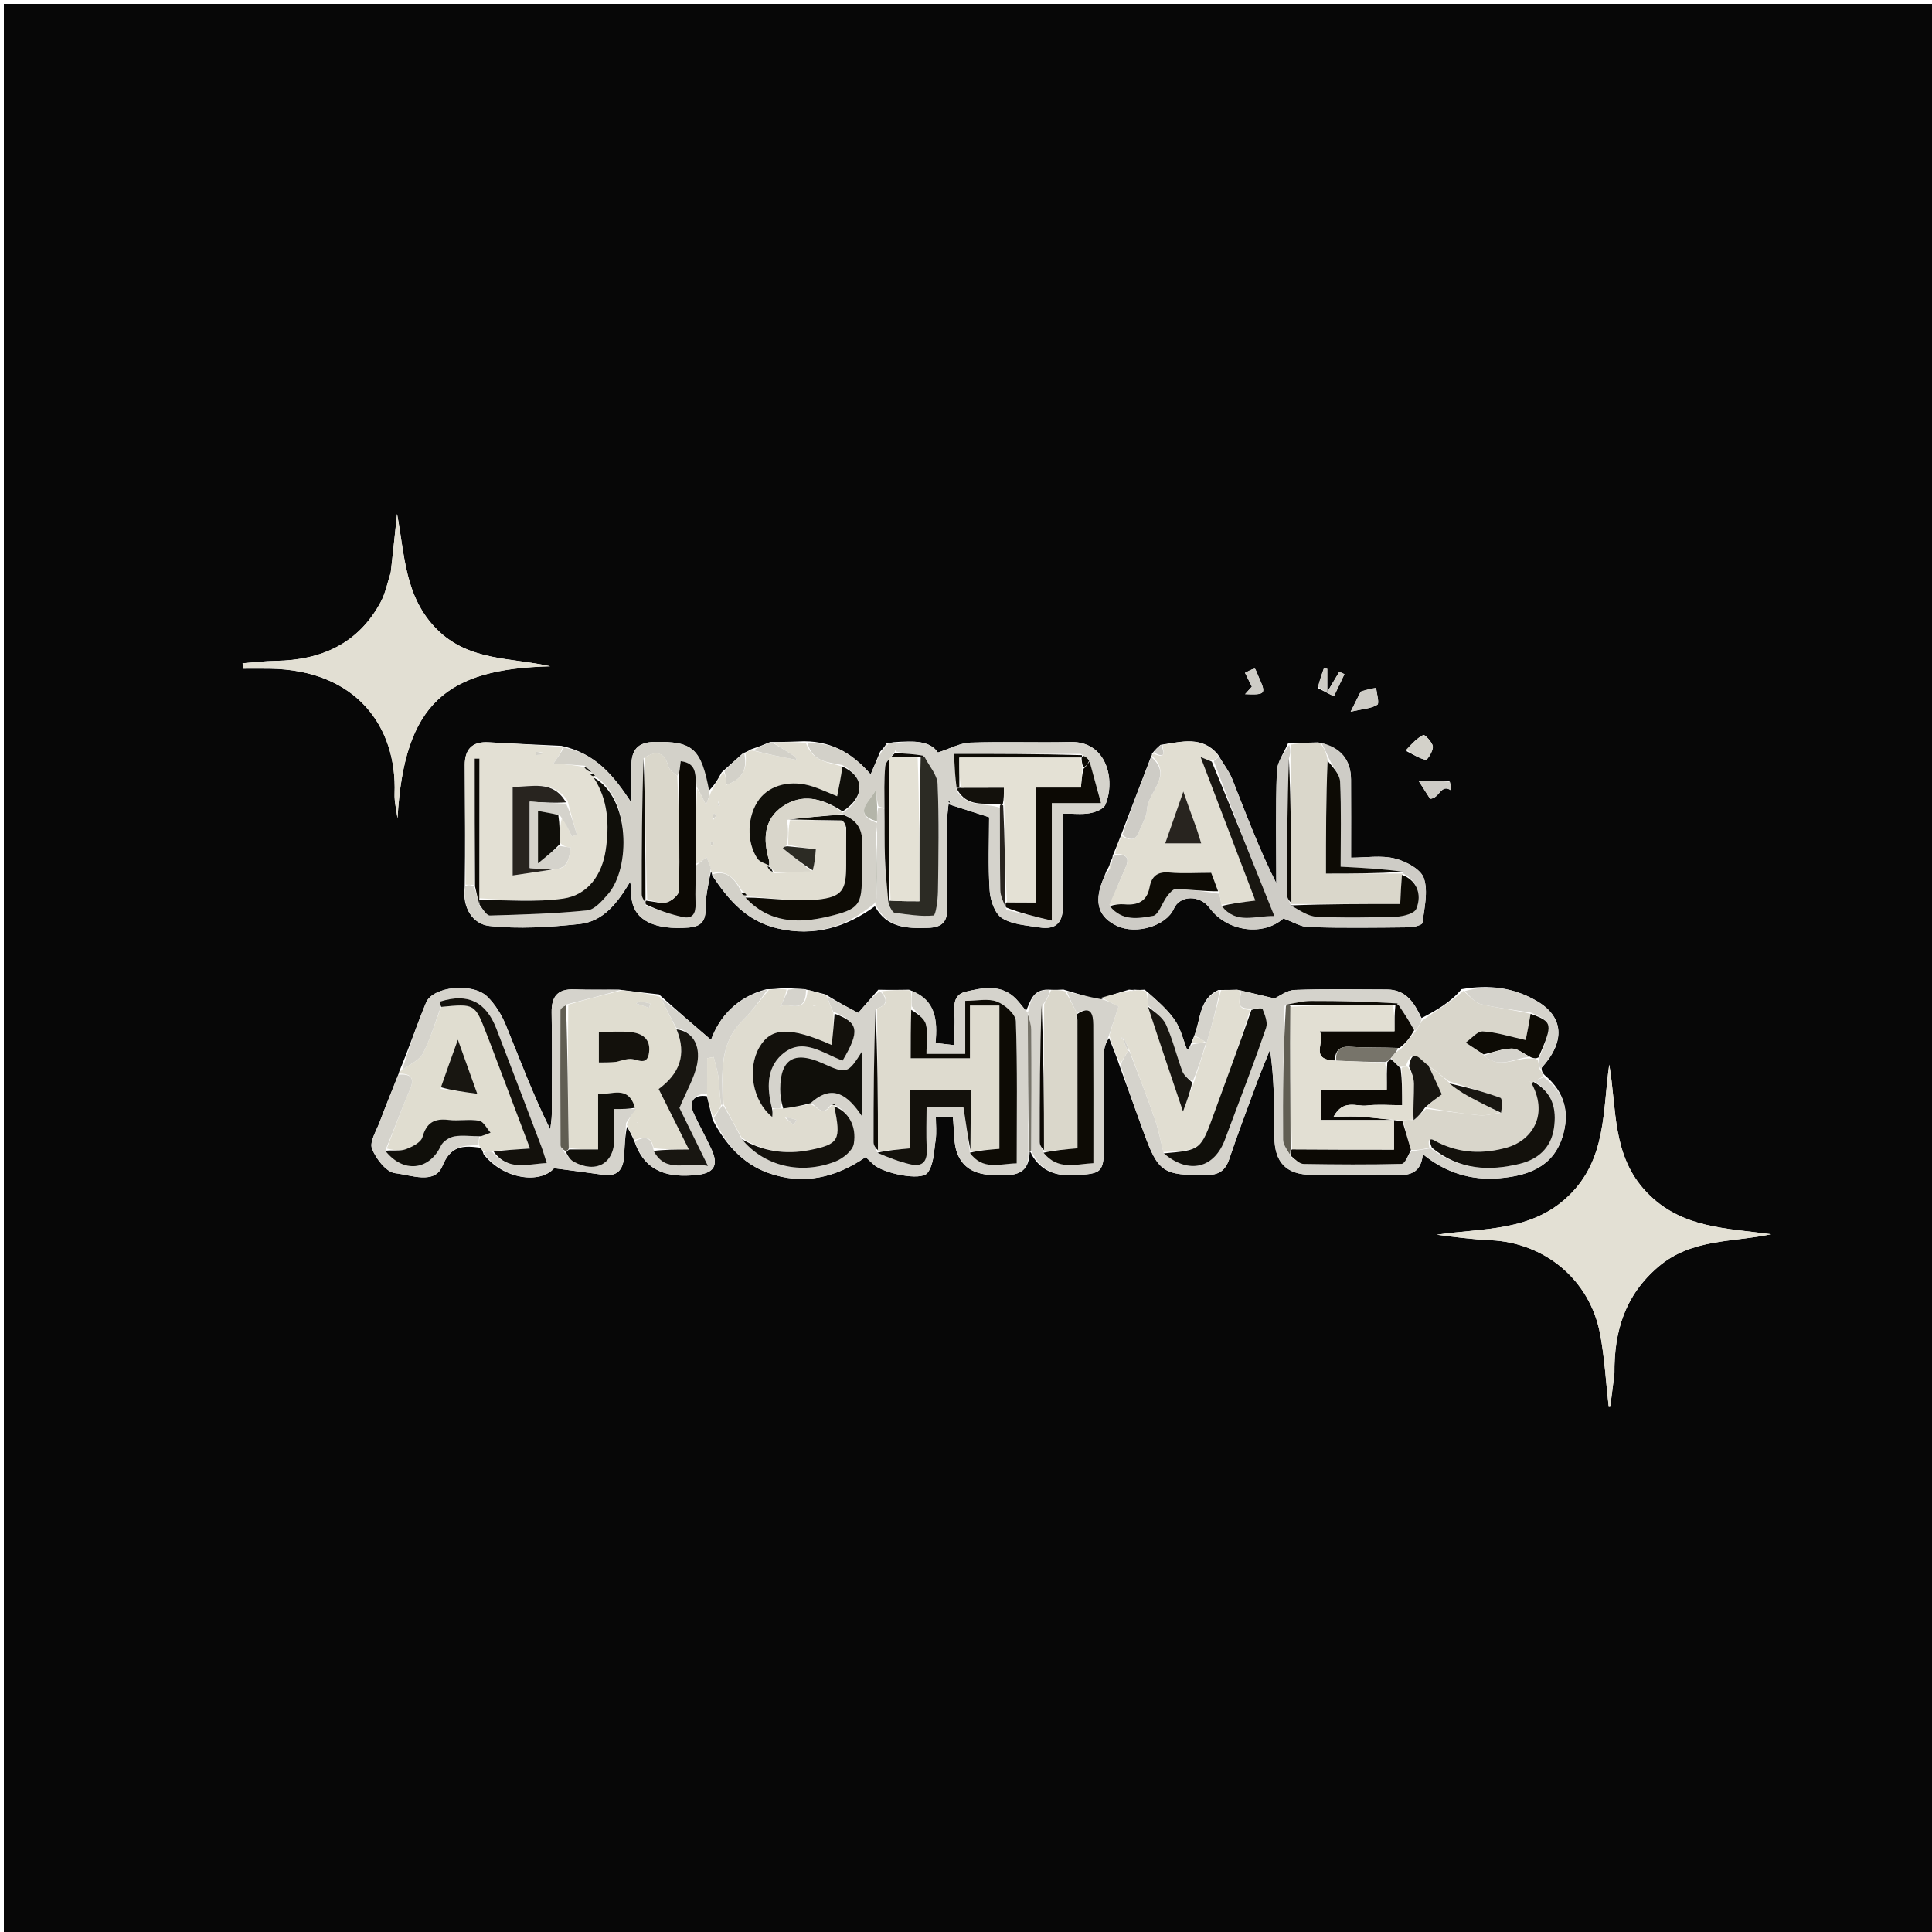 <svg version="1.1" id="Layer_1" xmlns="http://www.w3.org/2000/svg" xmlns:xlink="http://www.w3.org/1999/xlink" x="0px" y="0px"
	 width="100%" viewBox="0 0 500 500" enable-background="new 0 0 500 500" xml:space="preserve">
<path fill="#070707" opacity="1" stroke="none" 
	d="
M217,501 
	C144.667,501 72.833,501 1,501 
	C1,334.333 1,167.667 1,1 
	C167.667,1 334.333,1 501,1 
	C501,167.667 501,334.333 501,501 
	C406.5,501 312,501 217,501 
M308.901,268.505 
	C308.696,268.999 308.491,269.494 307.997,270.631 
	C307.869,270.915 307.764,271.212 307.602,271.475 
	C307.541,271.574 307.349,271.592 307.217,271.646 
	C306.185,269.062 305.564,266.193 304.017,263.967 
	C302.064,261.158 299.357,258.875 296.259,256.129 
	C295.512,256.179 294.765,256.229 293.5,256.119 
	C293.327,256.172 293.154,256.225 292.189,256.119 
	C289.814,256.812 287.44,257.505 284.351,258.846 
	C281.564,257.993 278.777,257.14 275.21,256.092 
	C274.143,256.153 273.076,256.215 271.284,256.112 
	C267.209,256.055 266.711,259.133 265.531,261.625 
	C264.691,260.604 263.911,259.528 263.002,258.573 
	C259.18,254.562 254.291,255.633 249.941,256.644 
	C245.869,257.591 247.198,261.71 247.059,264.725 
	C246.978,266.503 247.044,268.287 247.044,270.5 
	C245.088,270.27 243.745,270.112 242.11,269.92 
	C242.684,263.96 242.156,258.798 235.255,256.133 
	C232.841,256.174 230.427,256.214 227.301,256.136 
	C225.542,258.17 223.783,260.203 222.112,262.135 
	C220.01,261.024 217.026,259.448 213.61,257.339 
	C212.076,256.943 210.542,256.546 208.185,255.979 
	C206.796,255.917 205.407,255.856 203.182,255.69 
	C201.79,255.841 200.398,255.992 198.27,256.027 
	C190.773,258.024 186.18,263.07 184.014,269.119 
	C179.796,265.496 175.406,261.726 170.541,257.348 
	C167.366,256.992 164.192,256.636 160.096,256.1 
	C156.277,256.092 152.454,256.192 148.641,256.049 
	C144.377,255.888 142.693,257.81 142.765,262.029 
	C142.917,270.827 142.832,279.629 142.798,288.429 
	C142.793,289.714 142.539,290.997 142.401,292.281 
	C137.906,283.269 134.566,274.208 130.901,265.281 
	C129.806,262.614 128.166,259.948 126.127,257.942 
	C122.337,254.213 112.022,255.279 110.273,259.462 
	C107.866,265.221 105.893,271.163 103.316,277.33 
	C103.296,277.501 103.275,277.672 102.948,278.429 
	C101.379,282.408 99.758,286.367 98.263,290.374 
	C97.405,292.672 95.589,295.496 96.279,297.28 
	C97.288,299.889 99.984,303.366 102.28,303.623 
	C106.313,304.075 112.489,306.64 114.473,301.805 
	C116.636,296.532 119.749,296.404 124.364,297.034 
	C124.612,297.354 124.859,297.674 125.143,298.688 
	C130.314,305.315 139.809,306.441 143.398,302.334 
	C148.295,302.987 152.181,303.471 156.055,304.033 
	C160.112,304.621 161.378,302.344 161.542,298.847 
	C161.667,296.197 161.81,293.548 162.284,291.611 
	C162.932,292.737 163.58,293.862 164.3,295.676 
	C167.027,303.366 172.942,304.824 180.218,304.097 
	C184.66,303.654 186.073,301.703 184.178,297.557 
	C182.742,294.414 181.036,291.394 179.579,288.259 
	C178.142,285.165 179.489,283.174 182.94,283.696 
	C183.387,285.484 183.834,287.271 184.423,289.802 
	C187.689,296.003 192.121,301.156 198.836,303.56 
	C207.866,306.793 216.343,304.783 224.025,299.458 
	C224.938,300.306 225.533,300.882 226.151,301.432 
	C228.644,303.649 238.295,305.716 240.012,303.56 
	C241.686,301.457 241.693,297.93 242.141,294.984 
	C242.43,293.078 242.195,291.093 242.195,288.977 
	C244.036,288.977 245.414,288.977 246.584,288.977 
	C247.02,292.609 246.666,296.195 247.964,299.022 
	C250.182,303.853 254.857,304.232 259.834,304.178 
	C264.373,304.13 266.334,302.544 266.485,298.09 
	C266.485,298.09 266.826,298.145 266.99,298.827 
	C269.425,302.962 272.962,304.368 277.776,304.138 
	C285.288,303.78 285.711,303.609 285.705,295.831 
	C285.699,287.878 285.648,279.924 285.773,271.973 
	C285.794,270.608 286.593,269.256 287.016,268.643 
	C287.956,270.937 288.896,273.23 289.894,276.246 
	C291.916,281.825 293.935,287.406 295.96,292.984 
	C299.762,303.454 300.99,304.185 312.229,304.106 
	C315.382,304.085 317.092,303.009 318.103,300.021 
	C320.327,293.445 322.771,286.944 325.182,280.433 
	C326.28,277.47 327.513,274.557 328.685,271.622 
	C329.808,279.343 329.781,286.804 329.816,294.266 
	C329.847,300.876 332.957,304.018 339.429,304.034 
	C346.757,304.052 354.092,303.849 361.411,304.117 
	C365.339,304.261 367.818,303.183 368.225,298.698 
	C374.164,303.546 380.749,305.516 387.919,304.932 
	C395.176,304.34 401.839,302.155 404.335,294.3 
	C406.237,288.315 405.213,282.812 399.769,278.253 
	C399.352,277.799 398.934,277.346 398.967,276.325 
	C405.225,269.52 404.732,263.082 397.587,258.985 
	C391.771,255.65 385.559,254.703 378.238,255.998 
	C375.39,259.464 371.482,261.604 367.894,263.483 
	C366.074,259.611 363.943,256.092 358.949,256.08 
	C350.98,256.061 343.004,255.896 335.047,256.197 
	C333.007,256.274 331.024,257.868 329.851,258.392 
	C326.686,257.64 323.835,256.963 320.168,256.12 
	C318.785,256.172 317.402,256.225 315.314,256.2 
	C310.212,258.544 310.806,263.87 308.901,268.505 
M298.138,195.038 
	C298.141,195.248 298.144,195.459 297.746,196.186 
	C295.223,202.796 292.701,209.406 289.92,216.638 
	C289.36,218.085 288.801,219.533 287.967,221.462 
	C287.934,221.825 287.902,222.189 287.364,222.99 
	C287.228,223.633 287.092,224.277 286.369,225.365 
	C286.004,226.283 285.629,227.197 285.275,228.119 
	C283.126,233.71 284.369,237.44 289.109,239.637 
	C294.109,241.956 301.816,239.613 303.786,235.177 
	C305.351,231.651 310.509,231.542 313.04,234.982 
	C317.639,241.229 327.014,242.293 332.14,237.693 
	C334.561,238.557 336.638,239.889 338.75,239.949 
	C347.386,240.193 356.034,240.094 364.676,239.995 
	C365.882,239.981 368.06,239.385 368.126,238.852 
	C368.606,234.987 369.664,230.729 368.498,227.287 
	C367.702,224.936 363.814,222.888 360.943,222.174 
	C357.433,221.302 353.54,221.966 349.651,221.966 
	C349.651,214.689 349.684,208.214 349.641,201.74 
	C349.607,196.585 346.978,193.458 341.111,192.115 
	C338.746,192.194 336.381,192.274 333.315,192.412 
	C332.313,194.82 330.532,197.2 330.447,199.639 
	C330.113,209.281 330.31,218.941 330.31,228.595 
	C325.839,219.706 322.474,210.66 318.926,201.687 
	C318.107,199.614 316.663,197.789 315.139,195.198 
	C311.073,190.396 305.926,191.937 300.353,192.768 
	C299.703,193.333 299.054,193.898 298.138,195.038 
M227.796,194.504 
	C226.982,196.451 226.168,198.399 225.335,200.394 
	C221.232,195.765 216.147,191.866 208.117,191.841 
	C205.418,191.942 202.719,192.043 199.325,192.032 
	C197.869,192.642 196.414,193.251 194.36,193.918 
	C193.881,194.218 193.401,194.517 192.252,194.957 
	C190.578,196.452 188.903,197.947 186.76,199.887 
	C185.839,201.594 184.919,203.302 183.156,204.911 
	C181.543,193.727 179.342,191.812 169.344,192.007 
	C165.01,192.091 163.393,194.148 163.417,198.138 
	C163.437,201.34 163.421,204.541 163.421,207.743 
	C158.899,200.879 154.222,194.968 145.267,193.019 
	C138.991,192.718 132.712,192.462 126.44,192.1 
	C122.185,191.855 120.272,193.947 120.289,198.016 
	C120.333,208.331 120.424,218.646 120.265,229.742 
	C119.605,234.863 122.311,239.156 126.637,239.634 
	C134.306,240.482 142.225,239.95 149.949,239.14 
	C156.268,238.477 159.895,233.491 163.08,228.213 
	C163.45,229.867 163.26,231.374 163.484,232.817 
	C164.327,238.27 169.546,240.739 178.297,240.055 
	C183.751,239.629 182.306,235.434 182.759,232.213 
	C183.097,229.811 183.571,227.428 184.016,225.535 
	C184.016,225.535 184.24,225.982 184.351,226.644 
	C188.54,232.926 193.238,238.398 201.168,240.252 
	C210.776,242.499 218.956,239.971 226.431,234.538 
	C229.491,240.133 234.603,240.314 240.141,240.136 
	C243.853,240.017 245.184,238.554 245.144,235.035 
	C245.058,227.387 245.098,219.737 245.137,212.087 
	C245.145,210.607 245.385,209.128 245.475,208.126 
	C249.248,209.336 252.434,210.358 255.986,211.497 
	C255.986,217.621 255.696,224.111 256.132,230.552 
	C256.3,233.042 257.47,236.432 259.327,237.61 
	C261.977,239.292 265.653,239.476 268.938,240.011 
	C273.493,240.752 275.201,238.56 275.08,234.047 
	C274.872,226.298 275.022,218.54 275.022,210.552 
	C277.743,210.552 279.948,210.828 282.038,210.459 
	C283.504,210.2 285.596,209.39 286.067,208.264 
	C288.777,201.781 286.376,191.801 277.041,192.025 
	C268.398,192.232 259.741,191.885 251.104,192.189 
	C248.492,192.281 245.927,193.729 242.731,194.75 
	C240.64,191.64 236.394,191.701 231.334,192.077 
	C230.889,192.165 230.444,192.253 229.481,192.326 
	C229.134,192.912 228.786,193.497 227.796,194.504 
M417.828,355.292 
	C417.708,344.541 420.513,335.239 429.154,327.852 
	C437.759,320.495 448.399,321.554 458.381,319.419 
	C446.88,317.832 435.105,317.938 426.141,308.55 
	C417.109,299.091 418.445,286.94 416.47,275.523 
	C414.753,287.425 415.81,299.919 406.032,309.412 
	C396.302,318.859 383.737,317.758 371.863,319.543 
	C376.51,320.159 381.119,320.753 385.745,320.965 
	C399.814,321.611 411.401,331.19 414.077,345.102 
	C415.278,351.349 415.609,357.764 416.334,364.102 
	C416.466,364.088 416.598,364.073 416.73,364.059 
	C417.069,361.438 417.409,358.817 417.828,355.292 
M101.094,148.352 
	C100.259,150.844 99.759,153.517 98.533,155.799 
	C92.739,166.574 83.194,170.84 71.376,171.031 
	C68.508,171.077 65.645,171.433 62.78,171.646 
	C62.817,172.114 62.853,172.582 62.89,173.049 
	C65.216,173.049 67.542,173.018 69.867,173.054 
	C92.158,173.405 102.777,187.999 102.121,205.401 
	C102.041,207.516 102.611,209.655 102.88,211.783 
	C104.579,181.857 115.713,173.12 142.376,172.435 
	C132.32,170.124 121.326,171.174 113.054,162.851 
	C104.652,154.396 104.78,143.593 102.758,133.012 
	C102.253,137.845 101.748,142.677 101.094,148.352 
M363.974,194.383 
	C365.635,195.2 367.243,196.273 368.998,196.641 
	C369.402,196.726 370.924,194.341 370.818,193.196 
	C370.714,192.072 368.668,190.051 368.38,190.198 
	C366.754,191.028 365.401,192.392 363.974,194.383 
M352.018,179.245 
	C351.464,180.357 350.909,181.468 349.553,184.186 
	C352.763,183.447 354.891,183.369 356.45,182.386 
	C357.033,182.019 356.289,179.546 356.151,178.033 
	C354.902,178.227 353.653,178.422 352.018,179.245 
M341.081,178.089 
	C342.458,178.795 343.836,179.502 345.214,180.208 
	C346.122,178.296 347.029,176.383 347.937,174.47 
	C347.495,174.267 347.052,174.064 346.609,173.861 
	C345.743,175.312 344.877,176.763 343.489,179.087 
	C343.489,176.342 343.489,174.715 343.489,173.088 
	C343.199,173.051 342.909,173.013 342.619,172.976 
	C342.106,174.429 341.592,175.883 341.081,178.089 
M375.075,202.046 
	C372.8,202.046 370.526,202.046 367.106,202.046 
	C368.593,204.362 369.442,205.685 370.111,206.727 
	C372.646,206.616 372.8,202.74 375.53,204.544 
	C375.501,203.929 375.472,203.313 375.075,202.046 
M325.674,175.007 
	C325.348,174.324 324.931,173.032 324.712,173.065 
	C323.843,173.194 323.037,173.739 322.208,174.129 
	C322.84,175.4 323.473,176.672 323.983,177.698 
	C323.471,178.269 322.967,178.83 322.233,179.649 
	C327.559,179.866 327.76,179.613 325.674,175.007 
z"/>
<path fill="#E3E0D4" opacity="1" stroke="none" 
	d="
M417.788,355.744 
	C417.409,358.817 417.069,361.438 416.73,364.059 
	C416.598,364.073 416.466,364.088 416.334,364.102 
	C415.609,357.764 415.278,351.349 414.077,345.102 
	C411.401,331.19 399.814,321.611 385.745,320.965 
	C381.119,320.753 376.51,320.159 371.863,319.543 
	C383.737,317.758 396.302,318.859 406.032,309.412 
	C415.81,299.919 414.753,287.425 416.47,275.523 
	C418.445,286.94 417.109,299.091 426.141,308.55 
	C435.105,317.938 446.88,317.832 458.381,319.419 
	C448.399,321.554 437.759,320.495 429.154,327.852 
	C420.513,335.239 417.708,344.541 417.788,355.744 
z"/>
<path fill="#E2DFD3" opacity="1" stroke="none" 
	d="
M101.168,147.931 
	C101.748,142.677 102.253,137.845 102.758,133.012 
	C104.78,143.593 104.652,154.396 113.054,162.851 
	C121.326,171.174 132.32,170.124 142.376,172.435 
	C115.713,173.12 104.579,181.857 102.88,211.783 
	C102.611,209.655 102.041,207.516 102.121,205.401 
	C102.777,187.999 92.158,173.405 69.867,173.054 
	C67.542,173.018 65.216,173.049 62.89,173.049 
	C62.853,172.582 62.817,172.114 62.78,171.646 
	C65.645,171.433 68.508,171.077 71.376,171.031 
	C83.194,170.84 92.739,166.574 98.533,155.799 
	C99.759,153.517 100.259,150.844 101.168,147.931 
z"/>
<path fill="#E3E0D4" opacity="1" stroke="none" 
	d="
M120.495,228.96 
	C120.424,218.646 120.333,208.331 120.289,198.016 
	C120.272,193.947 122.185,191.855 126.44,192.1 
	C132.712,192.462 138.991,192.718 145.584,193.395 
	C145.206,194.767 144.512,195.763 143.243,197.585 
	C146.384,197.809 148.854,197.985 151.208,198.544 
	C151.744,199.306 152.397,199.684 153.049,200.003 
	C153.047,199.943 152.928,199.937 152.768,200.361 
	C153.094,200.88 153.579,200.975 154.065,201.008 
	C154.066,200.947 153.944,200.935 153.623,201.229 
	C157.478,207.122 157.702,213.622 156.751,220.03 
	C155.818,226.316 152.215,231.651 145.706,232.563 
	C138.6,233.559 131.26,232.887 124.044,232.478 
	C124.066,220.118 124.066,208.223 124.066,196.327 
	C123.663,196.328 123.26,196.328 122.857,196.329 
	C122.857,207.215 122.857,218.102 122.562,228.998 
	C121.676,228.992 121.086,228.976 120.495,228.96 
M144.906,218.064 
	C144.886,215.724 144.866,213.383 145.569,211.195 
	C146.372,212.947 147.175,214.7 147.978,216.452 
	C148.416,216.317 148.855,216.181 149.293,216.045 
	C148.518,213.341 147.742,210.637 146.899,207.235 
	C143.08,201.735 137.694,203.697 132.673,203.632 
	C132.673,211.434 132.673,218.63 132.673,226.57 
	C136.364,226.018 139.613,225.533 143.629,224.988 
	C147.277,224.771 147.215,221.851 147.735,219.355 
	C146.749,219.214 145.764,219.074 144.906,218.064 
M140.395,194.758 
	C139.853,194.697 139.311,194.637 138.77,194.576 
	C138.765,194.856 138.759,195.136 138.754,195.416 
	C139.297,195.372 139.84,195.328 140.395,194.758 
M124.548,194.518 
	C124.548,194.518 124.479,194.553 124.548,194.518 
z"/>
<path fill="#D5D3CC" opacity="1" stroke="none" 
	d="
M235.978,256.439 
	C242.156,258.798 242.684,263.96 242.11,269.92 
	C243.745,270.112 245.088,270.27 247.044,270.5 
	C247.044,268.287 246.978,266.503 247.059,264.725 
	C247.198,261.71 245.869,257.591 249.941,256.644 
	C254.291,255.633 259.18,254.562 263.002,258.573 
	C263.911,259.528 264.691,260.604 265.776,261.822 
	C266.021,262.019 265.981,261.967 265.978,262.438 
	C266.03,274.647 266.085,286.385 266.141,298.123 
	C266.334,302.544 264.373,304.13 259.834,304.178 
	C254.857,304.232 250.182,303.853 247.964,299.022 
	C246.666,296.195 247.02,292.609 246.584,288.977 
	C245.414,288.977 244.036,288.977 242.195,288.977 
	C242.195,291.093 242.43,293.078 242.141,294.984 
	C241.693,297.93 241.686,301.457 240.012,303.56 
	C238.295,305.716 228.644,303.649 226.151,301.432 
	C225.533,300.882 224.938,300.306 224.025,299.458 
	C216.343,304.783 207.866,306.793 198.836,303.56 
	C192.121,301.156 187.689,296.003 184.708,289.327 
	C185.656,287.906 186.318,286.961 186.99,286.008 
	C186.999,286 187.018,285.982 187.265,286.23 
	C188.993,289.131 190.474,291.783 191.994,294.816 
	C197.726,301.817 207.283,304.116 216.227,300.585 
	C218.166,299.819 220.648,297.818 220.96,296.048 
	C221.787,291.351 219.43,287.544 215.973,285.978 
	C216.026,285.982 216.021,286.088 216.165,285.865 
	C215.934,285.737 215.559,285.832 214.908,286.067 
	C212.672,289.321 211.264,285.901 209.808,285.483 
	C215.478,280.338 219.422,283.38 223.136,288.953 
	C223.136,282.604 223.136,277.549 223.136,272.034 
	C219.413,277.942 219.162,278.007 212.791,275.137 
	C205.544,271.872 201.928,274.095 201.916,281.885 
	C201.914,283.535 202.18,285.186 201.941,286.871 
	C201.051,286.934 200.542,286.963 199.754,286.696 
	C198.448,281.516 198.408,276.495 202.263,273.001 
	C207.648,268.119 212.993,272.683 218.068,274.482 
	C222.626,266.775 222.202,264.589 215.641,261.798 
	C214.914,260.366 214.478,259.119 214.042,257.872 
	C217.026,259.448 220.01,261.024 222.112,262.135 
	C223.783,260.203 225.542,258.17 227.729,256.479 
	C230.091,258.869 229.439,260.191 226.588,261.193 
	C226.139,272.8 226.065,284.22 226.077,295.639 
	C226.078,296.461 226.714,297.281 226.994,298.091 
	C226.934,298.08 226.918,297.959 227.042,298.33 
	C229.985,299.595 232.761,300.675 235.635,301.331 
	C238.885,302.073 240.051,300.453 239.853,297.216 
	C239.634,293.64 239.803,290.04 239.803,286.411 
	C243.458,286.411 246.621,286.411 249.319,286.411 
	C249.946,290.612 250.504,294.347 250.998,298.076 
	C250.935,298.069 250.926,297.942 250.987,298.337 
	C254.363,303.006 258.682,301.147 263.123,301.08 
	C263.123,288.519 263.33,276.376 262.899,264.256 
	C262.835,262.454 260.056,260.011 258.009,259.214 
	C255.751,258.336 252.887,259.014 249.804,259.014 
	C249.804,264.041 249.804,268.445 249.804,272.745 
	C246.185,272.745 243.085,272.745 239.764,272.745 
	C239.764,269.979 240.23,267.368 239.604,265.053 
	C239.17,263.449 237.232,262.251 235.968,260.429 
	C235.973,258.803 235.976,257.621 235.978,256.439 
z"/>
<path fill="#E1DED2" opacity="1" stroke="none" 
	d="
M184.24,225.982 
	C184.24,225.982 184.016,225.535 183.986,224.972 
	C183.585,223.54 183.212,222.672 182.856,221.843 
	C181.814,222.664 180.974,223.327 180.069,223.525 
	C180.044,216.711 180.084,210.36 180.399,204.058 
	C181.245,205.278 181.815,206.45 182.699,208.265 
	C183.312,206.73 183.655,205.87 183.998,205.01 
	C184.919,203.302 185.839,201.594 187.26,199.86 
	C187.836,200.886 187.912,201.939 187.886,203.04 
	C187.784,203.088 187.774,203.37 187.774,203.37 
	C187.774,203.37 188.008,203.011 188.366,202.963 
	C192.544,201.47 193.381,198.479 192.922,194.817 
	C193.401,194.517 193.881,194.218 194.752,194.236 
	C198.803,195.253 202.462,195.953 206.121,196.652 
	C206.026,196.385 205.932,196.117 205.837,195.85 
	C203.898,194.615 201.959,193.38 200.021,192.145 
	C202.719,192.043 205.418,191.942 208.575,192.293 
	C210.369,197.26 214.385,197.222 218.012,198.391 
	C217.628,201.145 217.164,203.489 216.654,206.067 
	C214.297,205.117 212.39,204.227 210.406,203.57 
	C204.825,201.721 199.325,203.065 196.482,206.864 
	C193.37,211.021 193.084,217.932 196.064,222.252 
	C196.663,223.12 198.057,223.44 199.061,223.973 
	C199.038,223.933 198.95,223.959 198.623,224.189 
	C198.836,224.935 199.377,225.449 200.329,225.974 
	C203.817,225.82 206.892,225.656 210.341,225.26 
	C210.855,223.312 210.995,221.595 211.142,219.793 
	C208.452,219.478 206.228,219.217 204.006,218.545 
	C204.012,216.226 204.014,214.318 204.463,212.276 
	C209.267,212.206 213.625,212.27 218.016,212.575 
	C218.321,213.21 218.593,213.603 218.925,214.46 
	C218.988,217.891 218.993,220.858 218.993,223.826 
	C218.993,230.268 218.112,232.15 211.484,232.822 
	C205.409,233.438 199.155,232.295 192.978,231.977 
	C192.976,232.027 193.075,232.034 193.224,231.668 
	C192.897,231.106 192.422,230.91 191.914,230.392 
	C190.093,227.288 188.006,225.065 184.24,225.982 
M184.547,212.203 
	C184.879,211.76 185.211,211.316 185.543,210.873 
	C185.259,210.765 184.974,210.656 184.69,210.548 
	C184.53,210.976 184.37,211.405 184.547,212.203 
M185.823,207.439 
	C185.819,207.801 185.811,208.163 185.829,208.524 
	C185.829,208.534 186.11,208.531 186.259,208.533 
	C186.265,208.17 186.271,207.806 185.823,207.439 
M184.151,218.944 
	C184.365,218.701 184.58,218.458 184.795,218.215 
	C184.475,218.054 184.156,217.893 183.836,217.731 
	C183.862,218.02 183.888,218.309 184.151,218.944 
z"/>
<path fill="#D9D6CB" opacity="1" stroke="none" 
	d="
M367.947,264.211 
	C371.482,261.604 375.39,259.464 378.69,256.421 
	C380.484,257.887 381.691,259.504 383.197,259.861 
	C387.437,260.866 391.799,261.353 396.12,262.378 
	C395.663,265.063 395.199,267.413 394.854,269.163 
	C390.674,268.249 387.243,267.117 383.76,266.923 
	C382.336,266.844 380.799,268.797 379.314,269.826 
	C380.859,270.843 382.404,271.859 384.107,273.169 
	C388.07,276.864 392.117,273.653 396.363,273.931 
	C397.126,273.967 397.562,273.962 398.039,274.452 
	C398.225,275.596 398.371,276.244 398.517,276.892 
	C398.934,277.346 399.352,277.799 399.448,278.553 
	C398.417,279.177 397.707,279.5 396.868,279.994 
	C396.739,280.164 396.319,280.242 396.236,280.118 
	C396.07,279.946 395.987,279.898 395.904,279.85 
	C396.016,280.012 396.129,280.173 396.481,280.603 
	C400.885,289.044 396.025,295.269 390.059,296.966 
	C383.968,298.698 378.013,298.539 372.233,295.699 
	C371.104,295.144 369.126,293.575 369.933,297.045 
	C368.132,297.46 366.676,297.729 365.147,297.599 
	C364.364,294.85 363.654,292.499 363.148,289.968 
	C364.082,289.779 364.811,289.77 365.842,289.89 
	C366.997,289.012 367.851,288.006 369.081,286.962 
	C373.952,287.518 378.435,288.236 382.946,288.64 
	C384.631,288.791 386.382,288.209 388.478,287.986 
	C388.688,286.658 388.883,284.322 388.301,284.11 
	C383.963,282.525 379.471,281.36 374.865,279.763 
	C373.086,278.309 371.467,277.155 369.665,275.729 
	C367.641,274.493 365.556,270.642 363.827,275.961 
	C363.133,276.06 362.855,276.1 362.308,276.048 
	C361.341,275.322 360.644,274.687 360.017,273.743 
	C360.805,272.752 361.522,272.071 362.626,271.367 
	C363.979,269.887 364.947,268.429 366.143,267.123 
	C366.897,266.254 367.422,265.232 367.947,264.211 
z"/>
<path fill="#E0DDD0" opacity="1" stroke="none" 
	d="
M161.017,256.28 
	C164.192,256.636 167.366,256.992 170.828,258.002 
	C172.41,261.103 173.705,263.55 175.098,266.399 
	C177.827,273.041 175.77,277.916 170.459,281.837 
	C173.031,286.981 175.499,291.916 178.29,297.497 
	C174.782,297.497 172.002,297.497 169.159,297.138 
	C168.465,293.481 166.261,294.467 164.228,294.988 
	C163.58,293.862 162.932,292.737 162.195,290.999 
	C162.926,289.264 163.747,288.141 164.334,286.671 
	C162.541,280.709 158.406,283.411 154.793,283.113 
	C154.793,285.804 154.793,288.082 154.793,290.359 
	C154.793,292.591 154.793,294.822 154.793,297.475 
	C151.919,297.475 149.66,297.475 147.189,297.084 
	C146.951,284.531 146.925,272.368 147.071,259.991 
	C151.834,258.611 156.426,257.446 161.017,256.28 
M159.888,274.634 
	C160.979,274.424 162.071,274.036 163.16,274.044 
	C165.017,274.059 167.508,276.047 167.978,272.339 
	C168.41,268.932 166.27,267.452 163.394,267.129 
	C160.664,266.822 157.872,267.062 154.986,267.062 
	C154.986,269.895 154.986,272.302 154.986,274.965 
	C156.495,274.965 157.776,274.965 159.888,274.634 
M165.43,259.177 
	C165.28,259.24 165.113,259.278 164.987,259.372 
	C164.865,259.463 164.787,259.611 164.689,259.734 
	C165.784,260.095 166.88,260.457 167.975,260.818 
	C168.093,260.454 168.21,260.09 168.328,259.725 
	C167.558,259.538 166.788,259.352 165.43,259.177 
M164.738,290.472 
	C164.903,290.463 165.068,290.453 165.233,290.444 
	C165.123,290.393 165.012,290.343 164.738,290.472 
z"/>
<path fill="#D5D3CC" opacity="1" stroke="none" 
	d="
M396.997,279.824 
	C397.707,279.5 398.417,279.177 399.516,278.778 
	C405.213,282.812 406.237,288.315 404.335,294.3 
	C401.839,302.155 395.176,304.34 387.919,304.932 
	C380.749,305.516 374.164,303.546 368.225,298.698 
	C367.818,303.183 365.339,304.261 361.411,304.117 
	C354.092,303.849 346.757,304.052 339.429,304.034 
	C332.957,304.018 329.847,300.876 329.816,294.266 
	C329.781,286.804 329.808,279.343 328.685,271.622 
	C327.513,274.557 326.28,277.47 325.182,280.433 
	C322.771,286.944 320.327,293.445 318.103,300.021 
	C317.092,303.009 315.382,304.085 312.229,304.106 
	C300.99,304.185 299.762,303.454 295.96,292.984 
	C293.935,287.406 291.916,281.825 289.986,275.569 
	C290.691,273.955 291.305,273.017 291.964,272.036 
	C292.009,271.992 292.101,271.905 292.339,272.179 
	C294.739,278.32 296.988,284.158 299.023,290.068 
	C299.923,292.684 300.392,295.449 301.196,298.492 
	C307.748,304.068 314.346,302.34 317.098,294.72 
	C317.827,292.703 318.606,290.705 319.353,288.695 
	C322.164,281.133 325.089,273.61 327.671,265.97 
	C328.136,264.592 327.369,262.658 326.754,261.152 
	C326.597,260.769 324.839,261.04 323.486,261.004 
	C318.864,261.072 321.745,257.839 320.984,256.285 
	C323.835,256.963 326.686,257.64 329.851,258.392 
	C331.024,257.868 333.007,256.274 335.047,256.197 
	C343.004,255.896 350.98,256.061 358.949,256.08 
	C363.943,256.092 366.074,259.611 367.92,263.847 
	C367.422,265.232 366.897,266.254 366.225,266.765 
	C364.683,264.181 363.288,262.108 361.656,259.682 
	C354.024,259.222 346.629,259.036 339.234,259.056 
	C337.068,259.062 334.905,259.655 332.448,260.283 
	C332.097,272.034 331.973,283.481 332.064,294.926 
	C332.075,296.331 333.239,297.728 334.123,299.443 
	C335.384,300.271 336.382,301.214 337.395,301.231 
	C345.838,301.37 354.287,301.434 362.726,301.21 
	C363.585,301.187 364.389,299.117 365.219,297.997 
	C366.676,297.729 368.132,297.46 370.241,297.187 
	C377.618,302.792 385.401,303.142 393.359,301.178 
	C397.875,300.063 401.319,297.262 402.132,292.14 
	C402.958,286.933 401.753,282.661 396.997,279.824 
z"/>
<path fill="#DEDBCF" opacity="1" stroke="none" 
	d="
M226.984,261.006 
	C229.439,260.191 230.091,258.869 228.085,256.539 
	C230.427,256.214 232.841,256.174 235.617,256.286 
	C235.976,257.621 235.973,258.803 235.828,260.887 
	C235.686,265.734 235.686,269.678 235.686,273.864 
	C240.857,273.864 245.731,273.864 251.019,273.864 
	C251.019,269.255 251.019,264.847 251.019,260.228 
	C253.819,260.228 256.208,260.228 258.643,260.228 
	C258.643,272.725 258.643,285.028 258.643,297.315 
	C255.818,297.544 253.372,297.743 250.926,297.942 
	C250.926,297.942 250.935,298.069 251.077,297.607 
	C251.219,292.085 251.219,287.024 251.219,282.112 
	C245.522,282.112 240.754,282.112 235.518,282.112 
	C235.518,287.24 235.518,292.131 235.518,297.195 
	C232.349,297.477 229.634,297.718 226.918,297.959 
	C226.918,297.959 226.934,298.08 227.143,297.634 
	C227.23,285.128 227.107,273.067 226.984,261.006 
z"/>
<path fill="#CECCC6" opacity="1" stroke="none" 
	d="
M315.507,195.849 
	C316.663,197.789 318.107,199.614 318.926,201.687 
	C322.474,210.66 325.839,219.706 330.31,228.595 
	C330.31,218.941 330.113,209.281 330.447,199.639 
	C330.532,197.2 332.313,194.82 333.659,192.756 
	C333.992,194.094 333.98,195.088 333.574,196.261 
	C333.138,208.167 333.075,219.894 333.097,231.62 
	C333.099,232.447 333.72,233.272 333.987,234.092 
	C333.92,234.087 333.915,233.955 334.062,234.318 
	C336.358,235.574 338.476,237.135 340.662,237.238 
	C347.573,237.561 354.514,237.472 361.433,237.235 
	C363.216,237.174 366.023,236.432 366.528,235.233 
	C368.189,231.283 366.459,227.689 362.981,225.998 
	C363.026,225.987 363.05,226.076 363.031,225.604 
	C357.782,224.861 352.551,224.59 346.957,224.3 
	C346.957,216.826 347.158,209.554 346.821,202.306 
	C346.732,200.397 344.978,198.565 343.977,196.379 
	C343.306,194.798 342.646,193.537 341.987,192.276 
	C346.978,193.458 349.607,196.585 349.641,201.74 
	C349.684,208.214 349.651,214.689 349.651,221.966 
	C353.54,221.966 357.433,221.302 360.943,222.174 
	C363.814,222.888 367.702,224.936 368.498,227.287 
	C369.664,230.729 368.606,234.987 368.126,238.852 
	C368.06,239.385 365.882,239.981 364.676,239.995 
	C356.034,240.094 347.386,240.193 338.75,239.949 
	C336.638,239.889 334.561,238.557 332.14,237.693 
	C327.014,242.293 317.639,241.229 313.04,234.982 
	C310.509,231.542 305.351,231.651 303.786,235.177 
	C301.816,239.613 294.109,241.956 289.109,239.637 
	C284.369,237.44 283.126,233.71 285.275,228.119 
	C285.629,227.197 286.004,226.283 286.853,225.344 
	C287.514,224.399 287.692,223.476 287.869,222.553 
	C287.902,222.189 287.934,221.825 288.474,221.231 
	C291.453,220.915 292.378,221.99 291.378,224.343 
	C289.978,227.636 288.508,230.899 287.23,234.506 
	C290.442,238.516 294.69,237.683 298.402,237.034 
	C299.856,236.779 300.75,233.666 302.039,231.961 
	C302.642,231.164 303.602,230.031 304.36,230.06 
	C308.03,230.205 311.687,230.693 315.549,231.312 
	C315.849,232.42 315.948,233.274 316.178,234.484 
	C320.017,239.297 324.534,236.978 329.803,237.075 
	C324.25,223.173 319.079,210.229 314.129,196.997 
	C314.735,196.423 315.121,196.136 315.507,195.849 
z"/>
<path fill="#E1DED2" opacity="1" stroke="none" 
	d="
M316.047,234.129 
	C315.948,233.274 315.849,232.42 315.438,230.91 
	C314.563,228.785 313.999,227.315 313.449,225.883 
	C309.591,225.883 306.095,226.123 302.647,225.812 
	C299.536,225.532 298.042,226.75 297.504,229.643 
	C296.831,233.266 294.441,234.346 291.03,234.039 
	C289.724,233.922 288.39,234.12 287.069,234.175 
	C288.508,230.899 289.978,227.636 291.378,224.343 
	C292.378,221.99 291.453,220.915 288.611,220.99 
	C288.801,219.533 289.36,218.085 290.338,216.383 
	C292.579,217.749 293.941,217.444 294.816,215.148 
	C295.526,213.285 296.739,211.442 296.83,209.547 
	C297.053,204.892 303.671,200.817 298.148,195.67 
	C298.144,195.459 298.141,195.248 298.516,195.042 
	C302.334,196.73 300.785,194.017 300.899,192.77 
	C305.926,191.937 311.073,190.396 315.323,195.523 
	C315.121,196.136 314.735,196.423 313.827,196.826 
	C312.677,196.698 312.049,196.453 310.719,195.934 
	C315.61,208.767 320.204,220.821 324.873,233.07 
	C321.574,233.466 318.81,233.797 316.047,234.129 
M309.453,213.961 
	C308.523,211.32 307.594,208.679 306.243,204.844 
	C304.44,210.009 303.068,213.938 301.558,218.265 
	C305.006,218.265 307.821,218.265 310.87,218.265 
	C310.439,216.822 310.116,215.741 309.453,213.961 
z"/>
<path fill="#D5D3CC" opacity="1" stroke="none" 
	d="
M232.004,192.249 
	C236.394,191.701 240.64,191.64 242.731,194.75 
	C245.927,193.729 248.492,192.281 251.104,192.189 
	C259.741,191.885 268.398,192.232 277.041,192.025 
	C286.376,191.801 288.777,201.781 286.067,208.264 
	C285.596,209.39 283.504,210.2 282.038,210.459 
	C279.948,210.828 277.743,210.552 275.022,210.552 
	C275.022,218.54 274.872,226.298 275.08,234.047 
	C275.201,238.56 273.493,240.752 268.938,240.011 
	C265.653,239.476 261.977,239.292 259.327,237.61 
	C257.47,236.432 256.3,233.042 256.132,230.552 
	C255.696,224.111 255.986,217.621 255.986,211.497 
	C252.434,210.358 249.248,209.336 245.475,208.126 
	C245.385,209.128 245.145,210.607 245.137,212.087 
	C245.098,219.737 245.058,227.387 245.144,235.035 
	C245.184,238.554 243.853,240.017 240.141,240.136 
	C234.603,240.314 229.491,240.133 226.55,233.992 
	C226.765,232.924 226.862,232.402 226.951,231.425 
	C226.957,225.995 226.971,221.019 226.99,215.66 
	C226.992,214.508 226.989,213.74 226.977,212.575 
	C226.98,211.119 226.993,210.06 227.311,209 
	C228.021,209 228.426,209.001 228.902,209.361 
	C228.98,213.872 228.869,218.03 229.032,222.177 
	C229.191,226.2 229.632,230.211 230.057,234.561 
	C230.632,235.362 231.055,236.177 231.574,236.243 
	C234.914,236.667 238.307,237.254 241.602,236.94 
	C242.193,236.883 242.717,232.895 242.747,230.715 
	C242.878,221.434 243.042,212.14 242.655,202.874 
	C242.556,200.518 240.473,198.246 239.044,195.598 
	C236.525,195.132 234.264,195.001 232,194.543 
	C232,193.56 232.002,192.904 232.004,192.249 
M279.672,195.1 
	C268.871,195.1 258.07,195.1 246.887,195.1 
	C247.057,198.465 247.196,201.224 247.576,204.617 
	C250.286,209.033 254.786,207.73 258.799,209.04 
	C258.807,216.148 258.746,223.257 258.877,230.363 
	C258.904,231.855 259.639,233.334 260.497,235.493 
	C264.136,236.348 267.775,237.204 272.204,238.244 
	C272.204,227.308 272.204,217.79 272.204,207.839 
	C276.309,207.839 279.883,207.839 284.931,207.839 
	C283.812,203.746 282.898,200.402 281.776,196.533 
	C281.348,196.166 280.919,195.799 279.672,195.1 
M246.051,207.492 
	C245.837,207.422 245.624,207.352 245.41,207.282 
	C245.484,207.501 245.559,207.721 246.051,207.492 
z"/>
<path fill="#E0DDD0" opacity="1" stroke="none" 
	d="
M125.107,297.995 
	C124.859,297.674 124.612,297.354 124.064,296.607 
	C123.845,295.497 123.926,294.813 124.435,294.074 
	C125.561,293.724 126.261,293.428 126.96,293.132 
	C125.991,292.055 125.154,290.252 124.026,290.046 
	C121.463,289.579 118.726,290.147 116.115,289.834 
	C112.429,289.393 110.397,290.505 109.326,294.293 
	C108.935,295.679 106.611,296.838 104.931,297.444 
	C103.462,297.974 101.66,297.585 100.099,297.257 
	C102.134,291.954 103.941,286.939 106.061,282.06 
	C107.447,278.872 106.295,277.847 103.254,277.843 
	C103.275,277.672 103.296,277.501 103.868,277.043 
	C106.147,275.4 108.537,274.39 109.461,272.616 
	C111.378,268.936 112.516,264.851 114.192,260.576 
	C122.909,259.741 122.909,259.741 125.926,267.59 
	C126.163,268.207 126.415,268.818 126.649,269.436 
	C130.114,278.59 133.578,287.745 137.168,297.234 
	C133.487,297.466 130.471,297.656 127.065,297.883 
	C126.152,297.945 125.63,297.97 125.107,297.995 
M114.038,281.794 
	C116.934,282.183 119.829,282.572 123.516,283.067 
	C121.599,277.717 120.164,273.716 118.496,269.063 
	C116.877,273.552 115.539,277.263 114.038,281.794 
z"/>
<path fill="#E1DED2" opacity="1" stroke="none" 
	d="
M301.057,298.146 
	C300.392,295.449 299.923,292.684 299.023,290.068 
	C296.988,284.158 294.739,278.32 292.306,271.856 
	C291.698,270.492 291.363,269.725 290.9,268.791 
	C290.505,268.565 290.239,268.507 289.973,268.448 
	C290.299,268.648 290.625,268.849 290.835,269.321 
	C291.119,270.421 291.518,271.25 291.918,272.079 
	C291.305,273.017 290.691,273.955 289.957,275.209 
	C288.896,273.23 287.956,270.937 287.108,267.966 
	C288.053,264.738 288.904,262.186 289.467,260.5 
	C287.297,259.365 286.181,258.782 285.065,258.198 
	C287.44,257.505 289.814,256.812 292.609,256.395 
	C293.359,256.541 293.688,256.409 294.017,256.278 
	C294.765,256.229 295.512,256.179 296.623,256.629 
	C297.018,258.146 297.05,259.163 297.099,260.548 
	C300.04,269.558 302.962,278.202 306.16,287.66 
	C307.317,284.5 308.103,282.355 309.058,279.869 
	C310.17,276.364 311.114,273.2 312.308,269.787 
	C313.713,265.118 314.866,260.698 316.019,256.278 
	C317.402,256.225 318.785,256.172 320.576,256.203 
	C321.745,257.839 318.864,261.072 323.533,261.378 
	C320.671,270.546 317.394,279.32 314.202,288.124 
	C310.748,297.648 310.782,297.661 301.057,298.146 
z"/>
<path fill="#DFDCD0" opacity="1" stroke="none" 
	d="
M191.956,294.436 
	C190.474,291.783 188.993,289.131 187.267,285.767 
	C186.894,277.662 186.111,270.161 192.103,264.19 
	C194.598,261.703 196.716,258.837 199.006,256.143 
	C200.398,255.992 201.79,255.841 203.563,256.074 
	C203.263,257.847 202.582,259.236 201.9,260.625 
	C203.618,258.812 208.535,263.265 209.008,256.15 
	C210.542,256.546 212.076,256.943 213.826,257.606 
	C214.478,259.119 214.914,260.366 215.7,262.164 
	C215.795,265.193 215.54,267.67 215.254,270.446 
	C204.332,265.599 199.498,265.884 196.516,271.04 
	C193.32,276.567 194.754,284.999 199.859,289.068 
	C199.929,288.225 199.981,287.608 200.033,286.991 
	C200.542,286.963 201.051,286.934 202.311,286.906 
	C205.234,286.53 207.405,286.155 209.577,285.781 
	C211.264,285.901 212.672,289.321 215.118,286.107 
	C215.603,286.006 216.021,286.088 216.021,286.088 
	C216.021,286.088 216.026,285.982 215.971,286.386 
	C217.686,295.023 217.2,296.115 209.499,297.645 
	C203.335,298.869 197.352,297.973 191.956,294.436 
M203.114,289.251 
	C203.87,289.87 204.626,290.488 205.383,291.106 
	C205.656,290.681 205.929,290.256 206.201,289.83 
	C205.377,289.574 204.552,289.317 203.114,289.251 
M210.399,260.333 
	C210.689,260.287 210.979,260.241 211.27,260.195 
	C210.965,260.117 210.66,260.04 210.399,260.333 
z"/>
<path fill="#D3D1C9" opacity="1" stroke="none" 
	d="
M180.133,223.989 
	C180.974,223.327 181.814,222.664 182.856,221.843 
	C183.212,222.672 183.585,223.54 183.971,224.722 
	C183.571,227.428 183.097,229.811 182.759,232.213 
	C182.306,235.434 183.751,239.629 178.297,240.055 
	C169.546,240.739 164.327,238.27 163.484,232.817 
	C163.26,231.374 163.45,229.867 163.08,228.213 
	C159.895,233.491 156.268,238.477 149.949,239.14 
	C142.225,239.95 134.306,240.482 126.637,239.634 
	C122.311,239.156 119.605,234.863 120.38,229.351 
	C121.086,228.976 121.676,228.992 122.641,229.389 
	C123.34,231.19 123.665,232.61 124.106,234.399 
	C125.09,235.528 125.979,236.966 126.825,236.941 
	C135.22,236.697 143.632,236.457 151.978,235.61 
	C153.901,235.415 155.846,233.133 157.341,231.426 
	C163.267,224.659 163.137,206.386 153.944,200.935 
	C153.944,200.935 154.066,200.947 154.009,200.709 
	C153.611,200.293 153.27,200.115 152.928,199.937 
	C152.928,199.937 153.047,199.943 153.026,199.73 
	C152.445,199.065 151.885,198.613 151.325,198.161 
	C148.854,197.985 146.384,197.809 143.243,197.585 
	C144.512,195.763 145.206,194.767 145.942,193.467 
	C154.222,194.968 158.899,200.879 163.421,207.743 
	C163.421,204.541 163.437,201.34 163.417,198.138 
	C163.393,194.148 165.01,192.091 169.344,192.007 
	C179.342,191.812 181.543,193.727 183.577,204.961 
	C183.655,205.87 183.312,206.73 182.699,208.265 
	C181.815,206.45 181.245,205.278 180.325,203.65 
	C180.032,200.417 180.328,197.497 176.172,196.992 
	C175.997,198.324 175.832,199.577 175.284,200.812 
	C174.244,199.988 173.252,199.278 172.99,198.359 
	C171.965,194.761 170.017,194.041 166.554,196.237 
	C166.128,208.102 166.06,219.756 166.077,231.41 
	C166.078,232.245 166.697,233.078 167.117,234.291 
	C170.356,235.57 173.473,236.625 176.669,237.32 
	C179.291,237.889 180.088,236.368 180.006,233.883 
	C179.899,230.59 180.077,227.287 180.133,223.989 
z"/>
<path fill="#D5D3CC" opacity="1" stroke="none" 
	d="
M125.125,298.341 
	C125.63,297.97 126.152,297.945 127.353,298.09 
	C131.607,303.168 136.39,301.22 141.502,301.008 
	C140.915,299.195 140.571,297.956 140.117,296.758 
	C136.256,286.592 132.404,276.422 128.491,266.276 
	C125.784,259.255 121.154,256.982 114.051,259.158 
	C113.862,259.215 113.993,260.317 113.974,260.932 
	C112.516,264.851 111.378,268.936 109.461,272.616 
	C108.537,274.39 106.147,275.4 104.077,276.892 
	C105.893,271.163 107.866,265.221 110.273,259.462 
	C112.022,255.279 122.337,254.213 126.127,257.942 
	C128.166,259.948 129.806,262.614 130.901,265.281 
	C134.566,274.208 137.906,283.269 142.401,292.281 
	C142.539,290.997 142.793,289.714 142.798,288.429 
	C142.832,279.629 142.917,270.827 142.765,262.029 
	C142.693,257.81 144.377,255.888 148.641,256.049 
	C152.454,256.192 156.277,256.092 160.557,256.19 
	C156.426,257.446 151.834,258.611 146.648,259.935 
	C145.702,260.556 145.045,261.018 145.043,261.482 
	C144.996,273.12 145.005,284.757 145.067,296.394 
	C145.07,296.932 145.658,297.466 146.136,298.348 
	C147.028,299.361 147.659,300.21 148.503,300.668 
	C154.256,303.789 158.972,301.113 158.976,294.786 
	C158.978,292.349 158.977,289.913 158.977,287.018 
	C161.103,287.018 162.836,287.018 164.568,287.018 
	C163.747,288.141 162.926,289.264 162.025,290.643 
	C161.81,293.548 161.667,296.197 161.542,298.847 
	C161.378,302.344 160.112,304.621 156.055,304.033 
	C152.181,303.471 148.295,302.987 143.398,302.334 
	C139.809,306.441 130.314,305.315 125.125,298.341 
z"/>
<path fill="#DAD7CB" opacity="1" stroke="none" 
	d="
M333.969,196.082 
	C333.98,195.088 333.992,194.094 334.01,192.727 
	C336.381,192.274 338.746,192.194 341.549,192.195 
	C342.646,193.537 343.306,194.798 343.565,196.583 
	C343.164,206.607 343.164,216.106 343.164,226.076 
	C349.922,226.076 356.486,226.076 363.05,226.076 
	C363.05,226.076 363.026,225.987 362.863,226.411 
	C362.606,228.926 362.511,231.017 362.377,233.955 
	C352.619,233.955 343.267,233.955 333.915,233.955 
	C333.915,233.955 333.92,234.087 334.143,233.637 
	C334.234,220.819 334.101,208.45 333.969,196.082 
z"/>
<path fill="#D3D1C9" opacity="1" stroke="none" 
	d="
M226.959,231.88 
	C226.862,232.402 226.765,232.924 226.502,233.657 
	C218.956,239.971 210.776,242.499 201.168,240.252 
	C193.238,238.398 188.54,232.926 184.295,226.313 
	C188.006,225.065 190.093,227.288 191.859,230.773 
	C192.25,231.663 192.663,231.849 193.075,232.034 
	C193.075,232.034 192.976,232.027 192.907,232.339 
	C199.045,238.938 206.672,239.05 214.471,237.177 
	C222.511,235.246 223.072,234.207 223.069,226.095 
	C223.068,223.442 222.971,220.784 223.095,218.136 
	C223.273,214.329 221.449,212.027 217.994,210.649 
	C217.992,210.497 217.994,210.192 218.388,210.175 
	C224.06,206.124 223.692,200.847 217.932,197.981 
	C214.385,197.222 210.369,197.26 209.012,192.417 
	C216.147,191.866 221.232,195.765 225.335,200.394 
	C226.168,198.399 226.982,196.451 228.352,194.203 
	C229.271,193.381 229.635,192.861 229.999,192.341 
	C230.444,192.253 230.889,192.165 231.669,192.163 
	C232.002,192.904 232,193.56 231.57,194.614 
	C230.429,196.117 229.205,197.176 229.1,198.337 
	C228.779,201.871 228.889,205.444 228.832,209.002 
	C228.426,209.001 228.021,209 227.304,208.622 
	C226.908,206.909 226.823,205.573 226.738,204.238 
	C225.407,207.278 220.266,210.579 226.987,212.972 
	C226.989,213.74 226.992,214.508 226.704,215.955 
	C226.596,221.716 226.777,226.798 226.959,231.88 
z"/>
<path fill="#DAD7CB" opacity="1" stroke="none" 
	d="
M272.009,256.276 
	C273.076,256.215 274.143,256.153 275.679,256.555 
	C276.992,258.755 277.837,260.492 278.756,262.45 
	C278.829,262.672 278.681,263.113 278.493,263.15 
	C278.431,263.375 278.556,263.564 278.768,264.166 
	C278.856,275.346 278.856,286.112 278.856,297.177 
	C275.684,297.458 272.798,297.713 269.934,298.013 
	C269.957,298.057 270.043,298.107 270.186,297.649 
	C270.199,284.802 270.069,272.414 270.226,259.868 
	C271.012,258.566 271.51,257.421 272.009,256.276 
z"/>
<path fill="#D5D3CC" opacity="1" stroke="none" 
	d="
M271.646,256.194 
	C271.51,257.421 271.012,258.566 269.845,260.076 
	C269.13,272.153 269.061,283.864 269.078,295.576 
	C269.079,296.42 269.707,297.263 270.043,298.107 
	C270.043,298.107 269.957,298.057 270.078,298.375 
	C273.891,303.012 278.408,301.229 282.967,301.035 
	C282.967,288.663 283.001,276.927 282.942,265.192 
	C282.928,262.4 282.285,260.073 278.682,262.229 
	C277.837,260.492 276.992,258.755 276.069,256.652 
	C278.777,257.14 281.564,257.993 284.708,258.522 
	C286.181,258.782 287.297,259.365 289.467,260.5 
	C288.904,262.186 288.053,264.738 287.117,267.594 
	C286.593,269.256 285.794,270.608 285.773,271.973 
	C285.648,279.924 285.699,287.878 285.705,295.831 
	C285.711,303.609 285.288,303.78 277.776,304.138 
	C272.962,304.368 269.425,302.962 266.962,298.011 
	C266.932,286.967 266.968,276.74 266.885,266.514 
	C266.872,264.996 266.296,263.483 265.981,261.967 
	C265.981,261.967 266.021,262.019 266.038,262.046 
	C266.711,259.133 267.209,256.055 271.646,256.194 
M287.443,261.483 
	C287.443,261.483 287.505,261.453 287.443,261.483 
z"/>
<path fill="#D5D3CC" opacity="1" stroke="none" 
	d="
M198.638,256.085 
	C196.716,258.837 194.598,261.703 192.103,264.19 
	C186.111,270.161 186.894,277.662 187.02,285.519 
	C187.018,285.982 186.999,286 186.659,285.911 
	C186.21,283.529 186.232,281.22 185.95,278.948 
	C185.724,277.125 185.129,275.347 184.698,273.549 
	C184.135,273.654 183.572,273.759 183.009,273.864 
	C183.009,276.9 183.009,279.936 183.009,282.972 
	C179.489,283.174 178.142,285.165 179.579,288.259 
	C181.036,291.394 182.742,294.414 184.178,297.557 
	C186.073,301.703 184.66,303.654 180.218,304.097 
	C172.942,304.824 167.027,303.366 164.264,295.332 
	C166.261,294.467 168.465,293.481 169.104,297.495 
	C172.421,303.89 177.517,300.536 183.217,301.748 
	C180.094,295.388 177.609,290.327 175.847,286.738 
	C177.765,282.109 179.77,278.826 180.438,275.289 
	C181.39,270.24 178.977,266.83 175.001,265.997 
	C173.705,263.55 172.41,261.103 171.065,258.306 
	C175.406,261.726 179.796,265.496 184.014,269.119 
	C186.18,263.07 190.773,258.024 198.638,256.085 
z"/>
<path fill="#D5D3CC" opacity="1" stroke="none" 
	d="
M124.008,294.129 
	C123.926,294.813 123.845,295.497 123.856,296.383 
	C119.749,296.404 116.636,296.532 114.473,301.805 
	C112.489,306.64 106.313,304.075 102.28,303.623 
	C99.984,303.366 97.288,299.889 96.279,297.28 
	C95.589,295.496 97.405,292.672 98.263,290.374 
	C99.758,286.367 101.379,282.408 103.101,278.136 
	C106.295,277.847 107.447,278.872 106.061,282.06 
	C103.941,286.939 102.134,291.954 99.822,297.484 
	C104.395,303.708 111.114,302.915 114.122,296.505 
	C114.654,295.373 116.313,294.324 117.604,294.095 
	C119.672,293.729 121.867,294.081 124.008,294.129 
z"/>
<path fill="#D5D3CC" opacity="1" stroke="none" 
	d="
M398.742,276.609 
	C398.371,276.244 398.225,275.596 398.207,274.138 
	C401.962,264.975 401.861,264.461 396.113,262.044 
	C391.799,261.353 387.437,260.866 383.197,259.861 
	C381.691,259.504 380.484,257.887 379.069,256.488 
	C385.559,254.703 391.771,255.65 397.587,258.985 
	C404.732,263.082 405.225,269.52 398.742,276.609 
z"/>
<path fill="#D5D3CC" opacity="1" stroke="none" 
	d="
M297.082,260.18 
	C297.05,259.163 297.018,258.146 296.98,256.747 
	C299.357,258.875 302.064,261.158 304.017,263.967 
	C305.564,266.193 306.185,269.062 307.217,271.646 
	C307.349,271.592 307.541,271.574 307.602,271.475 
	C307.764,271.212 307.869,270.915 308.507,270.309 
	C309.987,269.969 310.956,269.952 311.958,269.96 
	C311.991,269.987 312.057,270.036 312.057,270.036 
	C311.114,273.2 310.17,276.364 308.692,279.796 
	C307.408,279.106 306.365,278.257 305.962,277.17 
	C304.485,273.186 303.513,268.988 301.752,265.146 
	C300.854,263.189 298.679,261.817 297.082,260.18 
z"/>
<path fill="#CECCC6" opacity="1" stroke="none" 
	d="
M297.947,195.928 
	C303.671,200.817 297.053,204.892 296.83,209.547 
	C296.739,211.442 295.526,213.285 294.816,215.148 
	C293.941,217.444 292.579,217.749 290.467,216.072 
	C292.701,209.406 295.223,202.796 297.947,195.928 
z"/>
<path fill="#D5D3CC" opacity="1" stroke="none" 
	d="
M315.666,256.239 
	C314.866,260.698 313.713,265.118 312.308,269.787 
	C312.057,270.036 311.991,269.987 311.899,269.646 
	C310.916,268.873 310.024,268.441 309.132,268.008 
	C310.806,263.87 310.212,258.544 315.666,256.239 
z"/>
<path fill="#D3D1C9" opacity="1" stroke="none" 
	d="
M363.964,193.979 
	C365.401,192.392 366.754,191.028 368.38,190.198 
	C368.668,190.051 370.714,192.072 370.818,193.196 
	C370.924,194.341 369.402,196.726 368.998,196.641 
	C367.243,196.273 365.635,195.2 363.964,193.979 
z"/>
<path fill="#DFDCD0" opacity="1" stroke="none" 
	d="
M182.974,283.334 
	C183.009,279.936 183.009,276.9 183.009,273.864 
	C183.572,273.759 184.135,273.654 184.698,273.549 
	C185.129,275.347 185.724,277.125 185.95,278.948 
	C186.232,281.22 186.21,283.529 186.65,285.919 
	C186.318,286.961 185.656,287.906 184.637,288.955 
	C183.834,287.271 183.387,285.484 182.974,283.334 
z"/>
<path fill="#CECCC6" opacity="1" stroke="none" 
	d="
M352.211,178.931 
	C353.653,178.422 354.902,178.227 356.151,178.033 
	C356.289,179.546 357.033,182.019 356.45,182.386 
	C354.891,183.369 352.763,183.447 349.553,184.186 
	C350.909,181.468 351.464,180.357 352.211,178.931 
z"/>
<path fill="#CECCC6" opacity="1" stroke="none" 
	d="
M341.08,177.712 
	C341.592,175.883 342.106,174.429 342.619,172.976 
	C342.909,173.013 343.199,173.051 343.489,173.088 
	C343.489,174.715 343.489,176.342 343.489,179.087 
	C344.877,176.763 345.743,175.312 346.609,173.861 
	C347.052,174.064 347.495,174.267 347.937,174.47 
	C347.029,176.383 346.122,178.296 345.214,180.208 
	C343.836,179.502 342.458,178.795 341.08,177.712 
z"/>
<path fill="#77746A" opacity="1" stroke="none" 
	d="
M265.978,262.438 
	C266.296,263.483 266.872,264.996 266.885,266.514 
	C266.968,276.74 266.932,286.967 266.88,297.67 
	C266.826,298.145 266.485,298.09 266.313,298.107 
	C266.085,286.385 266.03,274.647 265.978,262.438 
z"/>
<path fill="#CECCC6" opacity="1" stroke="none" 
	d="
M375.259,202.372 
	C375.472,203.313 375.501,203.929 375.53,204.544 
	C372.8,202.74 372.646,206.616 370.111,206.727 
	C369.442,205.685 368.593,204.362 367.106,202.046 
	C370.526,202.046 372.8,202.046 375.259,202.372 
z"/>
<path fill="#CECCC6" opacity="1" stroke="none" 
	d="
M325.794,175.373 
	C327.76,179.613 327.559,179.866 322.233,179.649 
	C322.967,178.83 323.471,178.269 323.983,177.698 
	C323.473,176.672 322.84,175.4 322.208,174.129 
	C323.037,173.739 323.843,173.194 324.712,173.065 
	C324.931,173.032 325.348,174.324 325.794,175.373 
z"/>
<path fill="#D3D1C9" opacity="1" stroke="none" 
	d="
M199.673,192.088 
	C201.959,193.38 203.898,194.615 205.837,195.85 
	C205.932,196.117 206.026,196.385 206.121,196.652 
	C202.462,195.953 198.803,195.253 195.051,194.207 
	C196.414,193.251 197.869,192.642 199.673,192.088 
z"/>
<path fill="#D3D1C9" opacity="1" stroke="none" 
	d="
M192.587,194.887 
	C193.381,198.479 192.544,201.47 188.362,202.958 
	C188,203 187.989,202.991 187.989,202.991 
	C187.912,201.939 187.836,200.886 187.494,199.638 
	C188.903,197.947 190.578,196.452 192.587,194.887 
z"/>
<path fill="#D5D3CC" opacity="1" stroke="none" 
	d="
M208.597,256.064 
	C208.535,263.265 203.618,258.812 201.9,260.625 
	C202.582,259.236 203.263,257.847 203.981,256.126 
	C205.407,255.856 206.796,255.917 208.597,256.064 
z"/>
<path fill="#E1DED2" opacity="1" stroke="none" 
	d="
M309.017,268.256 
	C310.024,268.441 310.916,268.873 311.867,269.62 
	C310.956,269.952 309.987,269.969 308.652,269.988 
	C308.491,269.494 308.696,268.999 309.017,268.256 
z"/>
<path fill="#CECCC6" opacity="1" stroke="none" 
	d="
M300.626,192.769 
	C300.785,194.017 302.334,196.73 298.649,194.755 
	C299.054,193.898 299.703,193.333 300.626,192.769 
z"/>
<path fill="#E1DED2" opacity="1" stroke="none" 
	d="
M287.616,222.772 
	C287.692,223.476 287.514,224.399 287.146,225.121 
	C287.092,224.277 287.228,223.633 287.616,222.772 
z"/>
<path fill="#D5D3CC" opacity="1" stroke="none" 
	d="
M229.74,192.334 
	C229.635,192.861 229.271,193.381 228.673,193.992 
	C228.786,193.497 229.134,192.912 229.74,192.334 
z"/>
<path fill="#D5D3CC" opacity="1" stroke="none" 
	d="
M293.759,256.199 
	C293.688,256.409 293.359,256.541 293.006,256.475 
	C293.154,256.225 293.327,256.172 293.759,256.199 
z"/>
<path fill="#100F0A" opacity="1" stroke="none" 
	d="
M153.623,201.229 
	C163.137,206.386 163.267,224.659 157.341,231.426 
	C155.846,233.133 153.901,235.415 151.978,235.61 
	C143.632,236.457 135.22,236.697 126.825,236.941 
	C125.979,236.966 125.09,235.528 124.105,234.127 
	C124,233.305 124.011,233.124 124.022,232.942 
	C131.26,232.887 138.6,233.559 145.706,232.563 
	C152.215,231.651 155.818,226.316 156.751,220.03 
	C157.702,213.622 157.478,207.122 153.623,201.229 
z"/>
<path fill="#28241F" opacity="1" stroke="none" 
	d="
M142.862,225.047 
	C139.613,225.533 136.364,226.018 132.673,226.57 
	C132.673,218.63 132.673,211.434 132.673,203.632 
	C137.694,203.697 143.08,201.735 146.469,207.647 
	C143.129,207.862 140.218,207.665 137.097,207.454 
	C137.097,213.542 137.097,219.073 137.097,224.656 
	C139.258,224.802 141.06,224.925 142.862,225.047 
z"/>
<path fill="#D5D3CC" opacity="1" stroke="none" 
	d="
M143.246,225.017 
	C141.06,224.925 139.258,224.802 137.097,224.656 
	C137.097,219.073 137.097,213.542 137.097,207.454 
	C140.218,207.665 143.129,207.862 146.503,207.997 
	C147.742,210.637 148.518,213.341 149.293,216.045 
	C148.855,216.181 148.416,216.317 147.978,216.452 
	C147.175,214.7 146.372,212.947 144.846,210.964 
	C142.574,210.463 141.023,210.193 139.232,209.88 
	C139.232,214.174 139.232,217.953 139.232,223.425 
	C141.695,221.43 143.237,220.182 144.779,218.933 
	C145.764,219.074 146.749,219.214 147.735,219.355 
	C147.215,221.851 147.277,224.771 143.246,225.017 
z"/>
<path fill="#100F0A" opacity="1" stroke="none" 
	d="
M144.843,218.499 
	C143.237,220.182 141.695,221.43 139.232,223.425 
	C139.232,217.953 139.232,214.174 139.232,209.88 
	C141.023,210.193 142.574,210.463 144.485,210.888 
	C144.866,213.383 144.886,215.724 144.843,218.499 
z"/>
<path fill="#0C0904" opacity="1" stroke="none" 
	d="
M124.044,232.478 
	C124.011,233.124 124,233.305 123.99,233.758 
	C123.665,232.61 123.34,231.19 122.936,229.379 
	C122.857,218.102 122.857,207.215 122.857,196.329 
	C123.26,196.328 123.663,196.328 124.066,196.327 
	C124.066,208.223 124.066,220.118 124.044,232.478 
z"/>
<path fill="#D3D1C9" opacity="1" stroke="none" 
	d="
M140.389,195.021 
	C139.84,195.328 139.297,195.372 138.754,195.416 
	C138.759,195.136 138.765,194.856 138.77,194.576 
	C139.311,194.637 139.853,194.697 140.389,195.021 
z"/>
<path fill="#100F0A" opacity="1" stroke="none" 
	d="
M151.208,198.544 
	C151.885,198.613 152.445,199.065 153.028,199.79 
	C152.397,199.684 151.744,199.306 151.208,198.544 
z"/>
<path fill="#D3D1C9" opacity="1" stroke="none" 
	d="
M124.514,194.536 
	C124.479,194.553 124.548,194.518 124.514,194.536 
z"/>
<path fill="#100F0A" opacity="1" stroke="none" 
	d="
M152.768,200.361 
	C153.27,200.115 153.611,200.293 154.009,200.77 
	C153.579,200.975 153.094,200.88 152.768,200.361 
z"/>
<path fill="#0D0B05" opacity="1" stroke="none" 
	d="
M250.987,298.337 
	C253.372,297.743 255.818,297.544 258.643,297.315 
	C258.643,285.028 258.643,272.725 258.643,260.228 
	C256.208,260.228 253.819,260.228 251.019,260.228 
	C251.019,264.847 251.019,269.255 251.019,273.864 
	C245.731,273.864 240.857,273.864 235.686,273.864 
	C235.686,269.678 235.686,265.734 235.826,261.33 
	C237.232,262.251 239.17,263.449 239.604,265.053 
	C240.23,267.368 239.764,269.979 239.764,272.745 
	C243.085,272.745 246.185,272.745 249.804,272.745 
	C249.804,268.445 249.804,264.041 249.804,259.014 
	C252.887,259.014 255.751,258.336 258.009,259.214 
	C260.056,260.011 262.835,262.454 262.899,264.256 
	C263.33,276.376 263.123,288.519 263.123,301.08 
	C258.682,301.147 254.363,303.006 250.987,298.337 
z"/>
<path fill="#100F0A" opacity="1" stroke="none" 
	d="
M209.808,285.483 
	C207.405,286.155 205.234,286.53 202.692,286.871 
	C202.18,285.186 201.914,283.535 201.916,281.885 
	C201.928,274.095 205.544,271.872 212.791,275.137 
	C219.162,278.007 219.413,277.942 223.136,272.034 
	C223.136,277.549 223.136,282.604 223.136,288.953 
	C219.422,283.38 215.478,280.338 209.808,285.483 
z"/>
<path fill="#13110C" opacity="1" stroke="none" 
	d="
M199.754,286.696 
	C199.981,287.608 199.929,288.225 199.859,289.068 
	C194.754,284.999 193.32,276.567 196.516,271.04 
	C199.498,265.884 204.332,265.599 215.254,270.446 
	C215.54,267.67 215.795,265.193 215.991,262.349 
	C222.202,264.589 222.626,266.775 218.068,274.482 
	C212.993,272.683 207.648,268.119 202.263,273.001 
	C198.408,276.495 198.448,281.516 199.754,286.696 
z"/>
<path fill="#13110C" opacity="1" stroke="none" 
	d="
M227.042,298.33 
	C229.634,297.718 232.349,297.477 235.518,297.195 
	C235.518,292.131 235.518,287.24 235.518,282.112 
	C240.754,282.112 245.522,282.112 251.219,282.112 
	C251.219,287.024 251.219,292.085 251.141,297.614 
	C250.504,294.347 249.946,290.612 249.319,286.411 
	C246.621,286.411 243.458,286.411 239.803,286.411 
	C239.803,290.04 239.634,293.64 239.853,297.216 
	C240.051,300.453 238.885,302.073 235.635,301.331 
	C232.761,300.675 229.985,299.595 227.042,298.33 
z"/>
<path fill="#13110C" opacity="1" stroke="none" 
	d="
M191.994,294.816 
	C197.352,297.973 203.335,298.869 209.499,297.645 
	C217.2,296.115 217.686,295.023 215.919,286.381 
	C219.43,287.544 221.787,291.351 220.96,296.048 
	C220.648,297.818 218.166,299.819 216.227,300.585 
	C207.283,304.116 197.726,301.817 191.994,294.816 
z"/>
<path fill="#0C0904" opacity="1" stroke="none" 
	d="
M226.588,261.193 
	C227.107,273.067 227.23,285.128 227.203,297.646 
	C226.714,297.281 226.078,296.461 226.077,295.639 
	C226.065,284.22 226.139,272.8 226.588,261.193 
z"/>
<path fill="#13110C" opacity="1" stroke="none" 
	d="
M216.165,285.865 
	C216.021,286.088 215.603,286.006 215.393,285.966 
	C215.559,285.832 215.934,285.737 216.165,285.865 
z"/>
<path fill="#0D0B05" opacity="1" stroke="none" 
	d="
M217.996,210.801 
	C221.449,212.027 223.273,214.329 223.095,218.136 
	C222.971,220.784 223.068,223.442 223.069,226.095 
	C223.072,234.207 222.511,235.246 214.471,237.177 
	C206.672,239.05 199.045,238.938 192.908,232.29 
	C199.155,232.295 205.409,233.438 211.484,232.822 
	C218.112,232.15 218.993,230.268 218.993,223.826 
	C218.993,220.858 218.988,217.891 218.992,214.169 
	C218.66,213.055 218.322,212.694 217.983,212.334 
	C213.625,212.27 209.267,212.206 204.108,212.055 
	C208.204,211.579 213.1,211.19 217.996,210.801 
z"/>
<path fill="#0C0904" opacity="1" stroke="none" 
	d="
M175.666,200.831 
	C175.832,199.577 175.997,198.324 176.172,196.992 
	C180.328,197.497 180.032,200.417 180.05,203.602 
	C180.084,210.36 180.044,216.711 180.069,223.525 
	C180.077,227.287 179.899,230.59 180.006,233.883 
	C180.088,236.368 179.291,237.889 176.669,237.32 
	C173.473,236.625 170.356,235.57 167.115,234.053 
	C167.026,233.436 167.014,232.961 167.453,233.125 
	C169.527,233.389 171.305,233.926 172.753,233.453 
	C173.994,233.048 175.736,231.5 175.753,230.434 
	C175.91,220.569 175.741,210.699 175.666,200.831 
z"/>
<path fill="#100F0A" opacity="1" stroke="none" 
	d="
M218.012,198.391 
	C223.692,200.847 224.06,206.124 218.068,209.989 
	C212.653,206.439 207.489,205.356 202.578,208.686 
	C197.668,212.014 197.452,217.191 198.999,222.531 
	C199.133,222.994 199.06,223.517 199.084,224.012 
	C198.057,223.44 196.663,223.12 196.064,222.252 
	C193.084,217.932 193.37,211.021 196.482,206.864 
	C199.325,203.065 204.825,201.721 210.406,203.57 
	C212.39,204.227 214.297,205.117 216.654,206.067 
	C217.164,203.489 217.628,201.145 218.012,198.391 
z"/>
<path fill="#D9D6CB" opacity="1" stroke="none" 
	d="
M199.061,223.973 
	C199.06,223.517 199.133,222.994 198.999,222.531 
	C197.452,217.191 197.668,212.014 202.578,208.686 
	C207.489,205.356 212.653,206.439 217.674,210.006 
	C217.994,210.192 217.992,210.497 217.994,210.649 
	C213.1,211.19 208.204,211.579 203.662,212.189 
	C204.014,214.318 204.012,216.226 203.701,218.601 
	C203.233,219.109 203.056,219.12 202.919,219.2 
	C202.791,219.274 202.705,219.422 202.601,219.537 
	C205.056,221.522 207.511,223.507 209.967,225.492 
	C206.892,225.656 203.817,225.82 200.411,225.634 
	C199.704,224.842 199.327,224.401 198.95,223.959 
	C198.95,223.959 199.038,223.933 199.061,223.973 
z"/>
<path fill="#2C2B24" opacity="1" stroke="none" 
	d="
M210.341,225.26 
	C207.511,223.507 205.056,221.522 202.601,219.537 
	C202.705,219.422 202.791,219.274 202.919,219.2 
	C203.056,219.12 203.233,219.109 203.698,219.012 
	C206.228,219.217 208.452,219.478 211.142,219.793 
	C210.995,221.595 210.855,223.312 210.341,225.26 
z"/>
<path fill="#D3D1C9" opacity="1" stroke="none" 
	d="
M184.379,212.019 
	C184.37,211.405 184.53,210.976 184.69,210.548 
	C184.974,210.656 185.259,210.765 185.543,210.873 
	C185.211,211.316 184.879,211.76 184.379,212.019 
z"/>
<path fill="#D3D1C9" opacity="1" stroke="none" 
	d="
M186.05,207.441 
	C186.271,207.806 186.265,208.17 186.259,208.533 
	C186.11,208.531 185.829,208.534 185.829,208.524 
	C185.811,208.163 185.819,207.801 186.05,207.441 
z"/>
<path fill="#D3D1C9" opacity="1" stroke="none" 
	d="
M184.032,218.771 
	C183.888,218.309 183.862,218.02 183.836,217.731 
	C184.156,217.893 184.475,218.054 184.795,218.215 
	C184.58,218.458 184.365,218.701 184.032,218.771 
z"/>
<path fill="#D9D6CB" opacity="1" stroke="none" 
	d="
M218.016,212.575 
	C218.322,212.694 218.66,213.055 218.931,213.706 
	C218.593,213.603 218.321,213.21 218.016,212.575 
z"/>
<path fill="#100F0A" opacity="1" stroke="none" 
	d="
M198.623,224.189 
	C199.327,224.401 199.704,224.842 199.999,225.624 
	C199.377,225.449 198.836,224.935 198.623,224.189 
z"/>
<path fill="#0D0B05" opacity="1" stroke="none" 
	d="
M193.224,231.668 
	C192.663,231.849 192.25,231.663 191.892,231.096 
	C192.422,230.91 192.897,231.106 193.224,231.668 
z"/>
<path fill="#D3D1C9" opacity="1" stroke="none" 
	d="
M188.004,203.005 
	C188.008,203.011 187.774,203.37 187.774,203.37 
	C187.774,203.37 187.784,203.088 187.886,203.04 
	C187.989,202.991 188,203 188.004,203.005 
z"/>
<path fill="#0C0904" opacity="1" stroke="none" 
	d="
M365.147,297.599 
	C364.389,299.117 363.585,301.187 362.726,301.21 
	C354.287,301.434 345.838,301.37 337.395,301.231 
	C336.382,301.214 335.384,300.271 334.099,299.145 
	C333.879,298.145 333.939,297.757 334.415,297.442 
	C343.436,297.516 352.04,297.516 360.767,297.516 
	C360.767,294.836 360.767,292.602 360.767,289.863 
	C354.324,289.863 348.103,289.863 341.944,289.863 
	C341.944,287.062 341.944,284.771 341.944,281.987 
	C347.65,281.987 353.213,281.987 358.891,281.987 
	C358.891,279.362 358.891,277.227 359.04,274.889 
	C359.441,274.475 359.694,274.263 359.946,274.052 
	C360.644,274.687 361.341,275.322 362.467,276.478 
	C362.896,279.899 362.896,282.799 362.896,286.024 
	C359.583,286.024 356.599,285.753 353.69,286.105 
	C351.09,286.419 347.635,284.368 345.147,288.986 
	C348.168,288.986 350.262,288.853 352.332,289.016 
	C355.877,289.295 359.407,289.761 362.943,290.148 
	C363.654,292.499 364.364,294.85 365.147,297.599 
z"/>
<path fill="#13110C" opacity="1" stroke="none" 
	d="
M396.868,279.994 
	C401.753,282.661 402.958,286.933 402.132,292.14 
	C401.319,297.262 397.875,300.063 393.359,301.178 
	C385.401,303.142 377.618,302.792 370.586,297.041 
	C369.126,293.575 371.104,295.144 372.233,295.699 
	C378.013,298.539 383.968,298.698 390.059,296.966 
	C396.025,295.269 400.885,289.044 396.474,280.558 
	C396.229,280.246 396.319,280.242 396.319,280.242 
	C396.319,280.242 396.739,280.164 396.868,279.994 
z"/>
<path fill="#0C0904" opacity="1" stroke="none" 
	d="
M361.893,260.035 
	C363.288,262.108 364.683,264.181 365.997,266.612 
	C364.947,268.429 363.979,269.887 362.166,271.208 
	C357.376,271.038 353.421,271.173 349.491,270.917 
	C346.661,270.732 345.599,271.825 345.419,274.482 
	C338.7,274.172 343.123,269.734 341.519,266.884 
	C348.445,266.884 354.64,266.884 360.898,266.884 
	C360.898,264.3 360.898,262.169 361.146,260.038 
	C361.395,260.039 361.893,260.035 361.893,260.035 
z"/>
<path fill="#0D0B05" opacity="1" stroke="none" 
	d="
M396.12,262.378 
	C401.861,264.461 401.962,264.975 398.168,273.643 
	C397.562,273.962 397.126,273.967 396.177,273.617 
	C394.179,272.582 392.677,271.318 391.21,271.357 
	C388.777,271.422 386.368,272.325 383.949,272.876 
	C382.404,271.859 380.859,270.843 379.314,269.826 
	C380.799,268.797 382.336,266.844 383.76,266.923 
	C387.243,267.117 390.674,268.249 394.854,269.163 
	C395.199,267.413 395.663,265.063 396.12,262.378 
z"/>
<path fill="#DAD7CB" opacity="1" stroke="none" 
	d="
M369.848,276.001 
	C371.467,277.155 373.086,278.309 374.956,280.098 
	C376.725,281.684 378.203,282.708 379.769,283.571 
	C382.518,285.086 385.322,286.503 388.103,287.961 
	C386.382,288.209 384.631,288.791 382.946,288.64 
	C378.435,288.236 373.952,287.518 369.17,286.598 
	C370.44,285.156 371.999,284.041 373.143,283.222 
	C372.183,281.118 371.016,278.559 369.848,276.001 
z"/>
<path fill="#E1DED2" opacity="1" stroke="none" 
	d="
M363.148,289.968 
	C359.407,289.761 355.877,289.295 352.332,289.016 
	C350.262,288.853 348.168,288.986 345.147,288.986 
	C347.635,284.368 351.09,286.419 353.69,286.105 
	C356.599,285.753 359.583,286.024 362.896,286.024 
	C362.896,282.799 362.896,279.899 362.737,276.569 
	C362.855,276.1 363.133,276.06 364.236,276.033 
	C365.368,277.531 365.92,279.015 365.931,280.502 
	C365.953,283.588 365.688,286.675 365.54,289.762 
	C364.811,289.77 364.082,289.779 363.148,289.968 
z"/>
<path fill="#181611" opacity="1" stroke="none" 
	d="
M365.842,289.89 
	C365.688,286.675 365.953,283.588 365.931,280.502 
	C365.92,279.015 365.368,277.531 364.652,275.974 
	C365.556,270.642 367.641,274.493 369.665,275.729 
	C371.016,278.559 372.183,281.118 373.143,283.222 
	C371.999,284.041 370.44,285.156 368.793,286.636 
	C367.851,288.006 366.997,289.012 365.842,289.89 
z"/>
<path fill="#77746A" opacity="1" stroke="none" 
	d="
M345.823,274.502 
	C345.599,271.825 346.661,270.732 349.491,270.917 
	C353.421,271.173 357.376,271.038 361.78,271.23 
	C361.522,272.071 360.805,272.752 360.017,273.743 
	C359.694,274.263 359.441,274.475 358.582,274.844 
	C353.926,274.836 349.874,274.669 345.823,274.502 
z"/>
<path fill="#181611" opacity="1" stroke="none" 
	d="
M388.478,287.986 
	C385.322,286.503 382.518,285.086 379.769,283.571 
	C378.203,282.708 376.725,281.684 375.117,280.398 
	C379.471,281.36 383.963,282.525 388.301,284.11 
	C388.883,284.322 388.688,286.658 388.478,287.986 
z"/>
<path fill="#D5D3CC" opacity="1" stroke="none" 
	d="
M384.107,273.169 
	C386.368,272.325 388.777,271.422 391.21,271.357 
	C392.677,271.318 394.179,272.582 395.851,273.576 
	C392.117,273.653 388.07,276.864 384.107,273.169 
z"/>
<path fill="#D5D3CC" opacity="1" stroke="none" 
	d="
M396.235,280.291 
	C396.129,280.173 396.016,280.012 395.904,279.85 
	C395.987,279.898 396.07,279.946 396.236,280.118 
	C396.319,280.242 396.229,280.246 396.235,280.291 
z"/>
<path fill="#181611" opacity="1" stroke="none" 
	d="
M175.098,266.399 
	C178.977,266.83 181.39,270.24 180.438,275.289 
	C179.77,278.826 177.765,282.109 175.847,286.738 
	C177.609,290.327 180.094,295.388 183.217,301.748 
	C177.517,300.536 172.421,303.89 169.168,297.854 
	C172.002,297.497 174.782,297.497 178.29,297.497 
	C175.499,291.916 173.031,286.981 170.459,281.837 
	C175.77,277.916 177.827,273.041 175.098,266.399 
z"/>
<path fill="#100F0A" opacity="1" stroke="none" 
	d="
M164.334,286.671 
	C162.836,287.018 161.103,287.018 158.977,287.018 
	C158.977,289.913 158.978,292.349 158.976,294.786 
	C158.972,301.113 154.256,303.789 148.503,300.668 
	C147.659,300.21 147.028,299.361 146.5,298.234 
	C146.933,297.675 147.167,297.575 147.4,297.475 
	C149.66,297.475 151.919,297.475 154.793,297.475 
	C154.793,294.822 154.793,292.591 154.793,290.359 
	C154.793,288.082 154.793,285.804 154.793,283.113 
	C158.406,283.411 162.541,280.709 164.334,286.671 
z"/>
<path fill="#13110C" opacity="1" stroke="none" 
	d="
M159.473,274.8 
	C157.776,274.965 156.495,274.965 154.986,274.965 
	C154.986,272.302 154.986,269.895 154.986,267.062 
	C157.872,267.062 160.664,266.822 163.394,267.129 
	C166.27,267.452 168.41,268.932 167.978,272.339 
	C167.508,276.047 165.017,274.059 163.16,274.044 
	C162.071,274.036 160.979,274.424 159.473,274.8 
z"/>
<path fill="#615E53" opacity="1" stroke="none" 
	d="
M147.189,297.084 
	C147.167,297.575 146.933,297.675 146.337,297.888 
	C145.658,297.466 145.07,296.932 145.067,296.394 
	C145.005,284.757 144.996,273.12 145.043,261.482 
	C145.045,261.018 145.702,260.556 146.476,260.149 
	C146.925,272.368 146.951,284.531 147.189,297.084 
z"/>
<path fill="#D5D3CC" opacity="1" stroke="none" 
	d="
M165.724,259.171 
	C166.788,259.352 167.558,259.538 168.328,259.725 
	C168.21,260.09 168.093,260.454 167.975,260.818 
	C166.88,260.457 165.784,260.095 164.689,259.734 
	C164.787,259.611 164.865,259.463 164.987,259.372 
	C165.113,259.278 165.28,259.24 165.724,259.171 
z"/>
<path fill="#D5D3CC" opacity="1" stroke="none" 
	d="
M164.82,290.382 
	C165.012,290.343 165.123,290.393 165.233,290.444 
	C165.068,290.453 164.903,290.463 164.82,290.382 
z"/>
<path fill="#100F0A" opacity="1" stroke="none" 
	d="
M301.196,298.492 
	C310.782,297.661 310.748,297.648 314.202,288.124 
	C317.394,279.32 320.671,270.546 323.863,261.385 
	C324.839,261.04 326.597,260.769 326.754,261.152 
	C327.369,262.658 328.136,264.592 327.671,265.97 
	C325.089,273.61 322.164,281.133 319.353,288.695 
	C318.606,290.705 317.827,292.703 317.098,294.72 
	C314.346,302.34 307.748,304.068 301.196,298.492 
z"/>
<path fill="#615E53" opacity="1" stroke="none" 
	d="
M333.999,297.369 
	C333.939,297.757 333.879,298.145 333.844,298.831 
	C333.239,297.728 332.075,296.331 332.064,294.926 
	C331.973,283.481 332.097,272.034 332.795,260.281 
	C333.661,260.019 333.889,260.062 333.964,260.549 
	C333.875,273.117 333.937,285.243 333.999,297.369 
z"/>
<path fill="#0D0B05" opacity="1" stroke="none" 
	d="
M334.116,260.106 
	C333.889,260.062 333.661,260.019 333.087,259.977 
	C334.905,259.655 337.068,259.062 339.234,259.056 
	C346.629,259.036 354.024,259.222 361.656,259.682 
	C361.893,260.035 361.395,260.039 360.684,260.045 
	C351.354,260.07 342.735,260.088 334.116,260.106 
z"/>
<path fill="#181611" opacity="1" stroke="none" 
	d="
M316.178,234.484 
	C318.81,233.797 321.574,233.466 324.873,233.07 
	C320.204,220.821 315.61,208.767 310.719,195.934 
	C312.049,196.453 312.677,196.698 313.607,197.115 
	C319.079,210.229 324.25,223.173 329.803,237.075 
	C324.534,236.978 320.017,239.297 316.178,234.484 
z"/>
<path fill="#0D0B05" opacity="1" stroke="none" 
	d="
M363.031,225.604 
	C356.486,226.076 349.922,226.076 343.164,226.076 
	C343.164,216.106 343.164,206.607 343.577,196.903 
	C344.978,198.565 346.732,200.397 346.821,202.306 
	C347.158,209.554 346.957,216.826 346.957,224.3 
	C352.551,224.59 357.782,224.861 363.031,225.604 
z"/>
<path fill="#0D0B05" opacity="1" stroke="none" 
	d="
M287.23,234.506 
	C288.39,234.12 289.724,233.922 291.03,234.039 
	C294.441,234.346 296.831,233.266 297.504,229.643 
	C298.042,226.75 299.536,225.532 302.647,225.812 
	C306.095,226.123 309.591,225.883 313.449,225.883 
	C313.999,227.315 314.563,228.785 315.238,230.657 
	C311.687,230.693 308.03,230.205 304.36,230.06 
	C303.602,230.031 302.642,231.164 302.039,231.961 
	C300.75,233.666 299.856,236.779 298.402,237.034 
	C294.69,237.683 290.442,238.516 287.23,234.506 
z"/>
<path fill="#0D0B05" opacity="1" stroke="none" 
	d="
M334.062,234.318 
	C343.267,233.955 352.619,233.955 362.377,233.955 
	C362.511,231.017 362.606,228.926 362.818,226.422 
	C366.459,227.689 368.189,231.283 366.528,235.233 
	C366.023,236.432 363.216,237.174 361.433,237.235 
	C354.514,237.472 347.573,237.561 340.662,237.238 
	C338.476,237.135 336.358,235.574 334.062,234.318 
z"/>
<path fill="#0C0904" opacity="1" stroke="none" 
	d="
M333.574,196.261 
	C334.101,208.45 334.234,220.819 334.209,233.642 
	C333.72,233.272 333.099,232.447 333.097,231.62 
	C333.075,219.894 333.138,208.167 333.574,196.261 
z"/>
<path fill="#28241F" opacity="1" stroke="none" 
	d="
M309.623,214.311 
	C310.116,215.741 310.439,216.822 310.87,218.265 
	C307.821,218.265 305.006,218.265 301.558,218.265 
	C303.068,213.938 304.44,210.009 306.243,204.844 
	C307.594,208.679 308.523,211.32 309.623,214.311 
z"/>
<path fill="#2C2B24" opacity="1" stroke="none" 
	d="
M239.301,195.935 
	C240.473,198.246 242.556,200.518 242.655,202.874 
	C243.042,212.14 242.878,221.434 242.747,230.715 
	C242.717,232.895 242.193,236.883 241.602,236.94 
	C238.307,237.254 234.914,236.667 231.574,236.243 
	C231.055,236.177 230.632,235.362 230.045,234.235 
	C229.961,233.362 229.997,233.148 230.473,233.093 
	C233.295,233.252 235.677,233.252 237.93,233.252 
	C237.93,220.384 237.93,208.21 238.27,195.975 
	C238.841,195.922 239.071,195.928 239.301,195.935 
z"/>
<path fill="#0C0904" opacity="1" stroke="none" 
	d="
M281.984,197.059 
	C282.898,200.402 283.812,203.746 284.931,207.839 
	C279.883,207.839 276.309,207.839 272.204,207.839 
	C272.204,217.79 272.204,227.308 272.204,238.244 
	C267.775,237.204 264.136,236.348 260.34,234.825 
	C260.183,233.931 260.183,233.705 260.61,233.511 
	C263.292,233.543 265.546,233.543 268.119,233.543 
	C268.119,223.326 268.119,213.781 268.119,203.811 
	C272.169,203.811 275.901,203.811 279.741,203.811 
	C279.901,201.928 280.025,200.464 280.437,198.935 
	C281.145,198.265 281.565,197.662 281.984,197.059 
z"/>
<path fill="#0C0904" opacity="1" stroke="none" 
	d="
M239.044,195.598 
	C239.071,195.928 238.841,195.922 237.824,195.963 
	C234.79,196.011 232.543,196.011 230.033,196.011 
	C230.033,208.754 230.033,220.844 230.033,232.933 
	C229.997,233.148 229.961,233.362 229.937,233.902 
	C229.632,230.211 229.191,226.2 229.032,222.177 
	C228.869,218.03 228.98,213.872 228.902,209.361 
	C228.889,205.444 228.779,201.871 229.1,198.337 
	C229.205,197.176 230.429,196.117 231.572,194.941 
	C234.264,195.001 236.525,195.132 239.044,195.598 
z"/>
<path fill="#13110C" opacity="1" stroke="none" 
	d="
M258.758,208.118 
	C254.786,207.73 250.286,209.033 247.688,204.266 
	C247.801,203.916 248.27,203.886 248.714,203.862 
	C252.604,203.838 256.049,203.838 259.814,203.838 
	C259.814,205.466 259.814,206.722 259.548,207.998 
	C259.107,208.051 258.932,208.085 258.758,208.118 
z"/>
<path fill="#0D0B05" opacity="1" stroke="none" 
	d="
M248.27,203.886 
	C248.27,203.886 247.801,203.916 247.568,203.949 
	C247.196,201.224 247.057,198.465 246.887,195.1 
	C258.07,195.1 268.871,195.1 279.937,195.428 
	C280.203,195.757 279.916,196.084 279.453,196.066 
	C268.774,196.048 258.558,196.048 248.27,196.048 
	C248.27,198.997 248.27,201.441 248.27,203.886 
z"/>
<path fill="#28241F" opacity="1" stroke="none" 
	d="
M258.778,208.579 
	C258.932,208.085 259.107,208.051 259.629,208.462 
	C260.045,217.098 260.114,225.289 260.182,233.48 
	C260.183,233.705 260.183,233.931 260.116,234.487 
	C259.639,233.334 258.904,231.855 258.877,230.363 
	C258.746,223.257 258.807,216.148 258.778,208.579 
z"/>
<path fill="#B4B5A9" opacity="1" stroke="none" 
	d="
M226.977,212.575 
	C220.266,210.579 225.407,207.278 226.738,204.238 
	C226.823,205.573 226.908,206.909 227,208.623 
	C226.993,210.06 226.98,211.119 226.977,212.575 
z"/>
<path fill="#B4B5A9" opacity="1" stroke="none" 
	d="
M226.951,231.425 
	C226.777,226.798 226.596,221.716 226.7,216.339 
	C226.971,221.019 226.957,225.995 226.951,231.425 
z"/>
<path fill="#0D0B05" opacity="1" stroke="none" 
	d="
M281.88,196.796 
	C281.565,197.662 281.145,198.265 280.359,198.576 
	C279.967,197.551 279.941,196.817 279.916,196.084 
	C279.916,196.084 280.203,195.757 280.347,195.594 
	C280.919,195.799 281.348,196.166 281.88,196.796 
z"/>
<path fill="#070707" opacity="1" stroke="none" 
	d="
M245.842,207.717 
	C245.559,207.721 245.484,207.501 245.41,207.282 
	C245.624,207.352 245.837,207.422 245.842,207.717 
z"/>
<path fill="#13110C" opacity="1" stroke="none" 
	d="
M114.192,260.576 
	C113.993,260.317 113.862,259.215 114.051,259.158 
	C121.154,256.982 125.784,259.255 128.491,266.276 
	C132.404,276.422 136.256,286.592 140.117,296.758 
	C140.571,297.956 140.915,299.195 141.502,301.008 
	C136.39,301.22 131.607,303.168 127.744,298.052 
	C130.471,297.656 133.487,297.466 137.168,297.234 
	C133.578,287.745 130.114,278.59 126.649,269.436 
	C126.415,268.818 126.163,268.207 125.926,267.59 
	C122.909,259.741 122.909,259.741 114.192,260.576 
z"/>
<path fill="#100F0A" opacity="1" stroke="none" 
	d="
M124.435,294.074 
	C121.867,294.081 119.672,293.729 117.604,294.095 
	C116.313,294.324 114.654,295.373 114.122,296.505 
	C111.114,302.915 104.395,303.708 99.728,297.83 
	C101.66,297.585 103.462,297.974 104.931,297.444 
	C106.611,296.838 108.935,295.679 109.326,294.293 
	C110.397,290.505 112.429,289.393 116.115,289.834 
	C118.726,290.147 121.463,289.579 124.026,290.046 
	C125.154,290.252 125.991,292.055 126.96,293.132 
	C126.261,293.428 125.561,293.724 124.435,294.074 
z"/>
<path fill="#181611" opacity="1" stroke="none" 
	d="
M114.12,281.383 
	C115.539,277.263 116.877,273.552 118.496,269.063 
	C120.164,273.716 121.599,277.717 123.516,283.067 
	C119.829,282.572 116.934,282.183 114.12,281.383 
z"/>
<path fill="#181611" opacity="1" stroke="none" 
	d="
M297.099,260.548 
	C298.679,261.817 300.854,263.189 301.752,265.146 
	C303.513,268.988 304.485,273.186 305.962,277.17 
	C306.365,278.257 307.408,279.106 308.523,280.138 
	C308.103,282.355 307.317,284.5 306.16,287.66 
	C302.962,278.202 300.04,269.558 297.099,260.548 
z"/>
<path fill="#D5D3CC" opacity="1" stroke="none" 
	d="
M291.964,272.036 
	C291.518,271.25 291.119,270.421 290.855,269.299 
	C290.991,269.005 291.028,268.958 291.028,268.958 
	C291.363,269.725 291.698,270.492 292.067,271.582 
	C292.101,271.905 292.009,271.992 291.964,272.036 
z"/>
<path fill="#D5D3CC" opacity="1" stroke="none" 
	d="
M290.971,269.027 
	C290.625,268.849 290.299,268.648 289.973,268.448 
	C290.239,268.507 290.505,268.565 290.9,268.791 
	C291.028,268.958 290.991,269.005 290.971,269.027 
z"/>
<path fill="#D5D3CC" opacity="1" stroke="none" 
	d="
M203.421,289.156 
	C204.552,289.317 205.377,289.574 206.201,289.83 
	C205.929,290.256 205.656,290.681 205.383,291.106 
	C204.626,290.488 203.87,289.87 203.421,289.156 
z"/>
<path fill="#D5D3CC" opacity="1" stroke="none" 
	d="
M210.378,260.147 
	C210.66,260.04 210.965,260.117 211.27,260.195 
	C210.979,260.241 210.689,260.287 210.378,260.147 
z"/>
<path fill="#DAD7CB" opacity="1" stroke="none" 
	d="
M175.284,200.812 
	C175.741,210.699 175.91,220.569 175.753,230.434 
	C175.736,231.5 173.994,233.048 172.753,233.453 
	C171.305,233.926 169.527,233.389 167.489,232.661 
	C167.034,220.029 166.983,208.028 166.933,196.026 
	C170.017,194.041 171.965,194.761 172.99,198.359 
	C173.252,199.278 174.244,199.988 175.284,200.812 
z"/>
<path fill="#0D0B05" opacity="1" stroke="none" 
	d="
M166.554,196.237 
	C166.983,208.028 167.034,220.029 167.049,232.496 
	C167.014,232.961 167.026,233.436 167.028,233.674 
	C166.697,233.078 166.078,232.245 166.077,231.41 
	C166.06,219.756 166.128,208.102 166.554,196.237 
z"/>
<path fill="#0D0B05" opacity="1" stroke="none" 
	d="
M278.756,262.45 
	C282.285,260.073 282.928,262.4 282.942,265.192 
	C283.001,276.927 282.967,288.663 282.967,301.035 
	C278.408,301.229 273.891,303.012 270.056,298.331 
	C272.798,297.713 275.684,297.458 278.856,297.177 
	C278.856,286.112 278.856,275.346 278.842,264.007 
	C278.829,263.433 278.681,263.113 278.681,263.113 
	C278.681,263.113 278.829,262.672 278.756,262.45 
z"/>
<path fill="#0C0904" opacity="1" stroke="none" 
	d="
M270.186,297.649 
	C269.707,297.263 269.079,296.42 269.078,295.576 
	C269.061,283.864 269.13,272.153 269.558,260.234 
	C270.069,272.414 270.199,284.802 270.186,297.649 
z"/>
<path fill="#D5D3CC" opacity="1" stroke="none" 
	d="
M278.493,263.15 
	C278.681,263.113 278.829,263.433 278.755,263.592 
	C278.556,263.564 278.431,263.375 278.493,263.15 
z"/>
<path fill="#E1DED2" opacity="1" stroke="none" 
	d="
M287.474,261.468 
	C287.505,261.453 287.443,261.483 287.474,261.468 
z"/>
<path fill="#E2DFD3" opacity="1" stroke="none" 
	d="
M333.964,260.549 
	C342.735,260.088 351.354,260.07 360.436,260.045 
	C360.898,262.169 360.898,264.3 360.898,266.884 
	C354.64,266.884 348.445,266.884 341.519,266.884 
	C343.123,269.734 338.7,274.172 345.419,274.482 
	C349.874,274.669 353.926,274.836 358.434,275.047 
	C358.891,277.227 358.891,279.362 358.891,281.987 
	C353.213,281.987 347.65,281.987 341.944,281.987 
	C341.944,284.771 341.944,287.062 341.944,289.863 
	C348.103,289.863 354.324,289.863 360.767,289.863 
	C360.767,292.602 360.767,294.836 360.767,297.516 
	C352.04,297.516 343.436,297.516 334.415,297.442 
	C333.937,285.243 333.875,273.117 333.964,260.549 
z"/>
<path fill="#E4E1D5" opacity="1" stroke="none" 
	d="
M230.473,233.093 
	C230.033,220.844 230.033,208.754 230.033,196.011 
	C232.543,196.011 234.79,196.011 237.483,196.023 
	C237.93,208.21 237.93,220.384 237.93,233.252 
	C235.677,233.252 233.295,233.252 230.473,233.093 
z"/>
<path fill="#E4E1D5" opacity="1" stroke="none" 
	d="
M279.453,196.066 
	C279.941,196.817 279.967,197.551 280.071,198.643 
	C280.025,200.464 279.901,201.928 279.741,203.811 
	C275.901,203.811 272.169,203.811 268.119,203.811 
	C268.119,213.781 268.119,223.326 268.119,233.543 
	C265.546,233.543 263.292,233.543 260.61,233.511 
	C260.114,225.289 260.045,217.098 259.896,208.443 
	C259.814,206.722 259.814,205.466 259.814,203.838 
	C256.049,203.838 252.604,203.838 248.714,203.862 
	C248.27,201.441 248.27,198.997 248.27,196.048 
	C258.558,196.048 268.774,196.048 279.453,196.066 
z"/>
</svg>